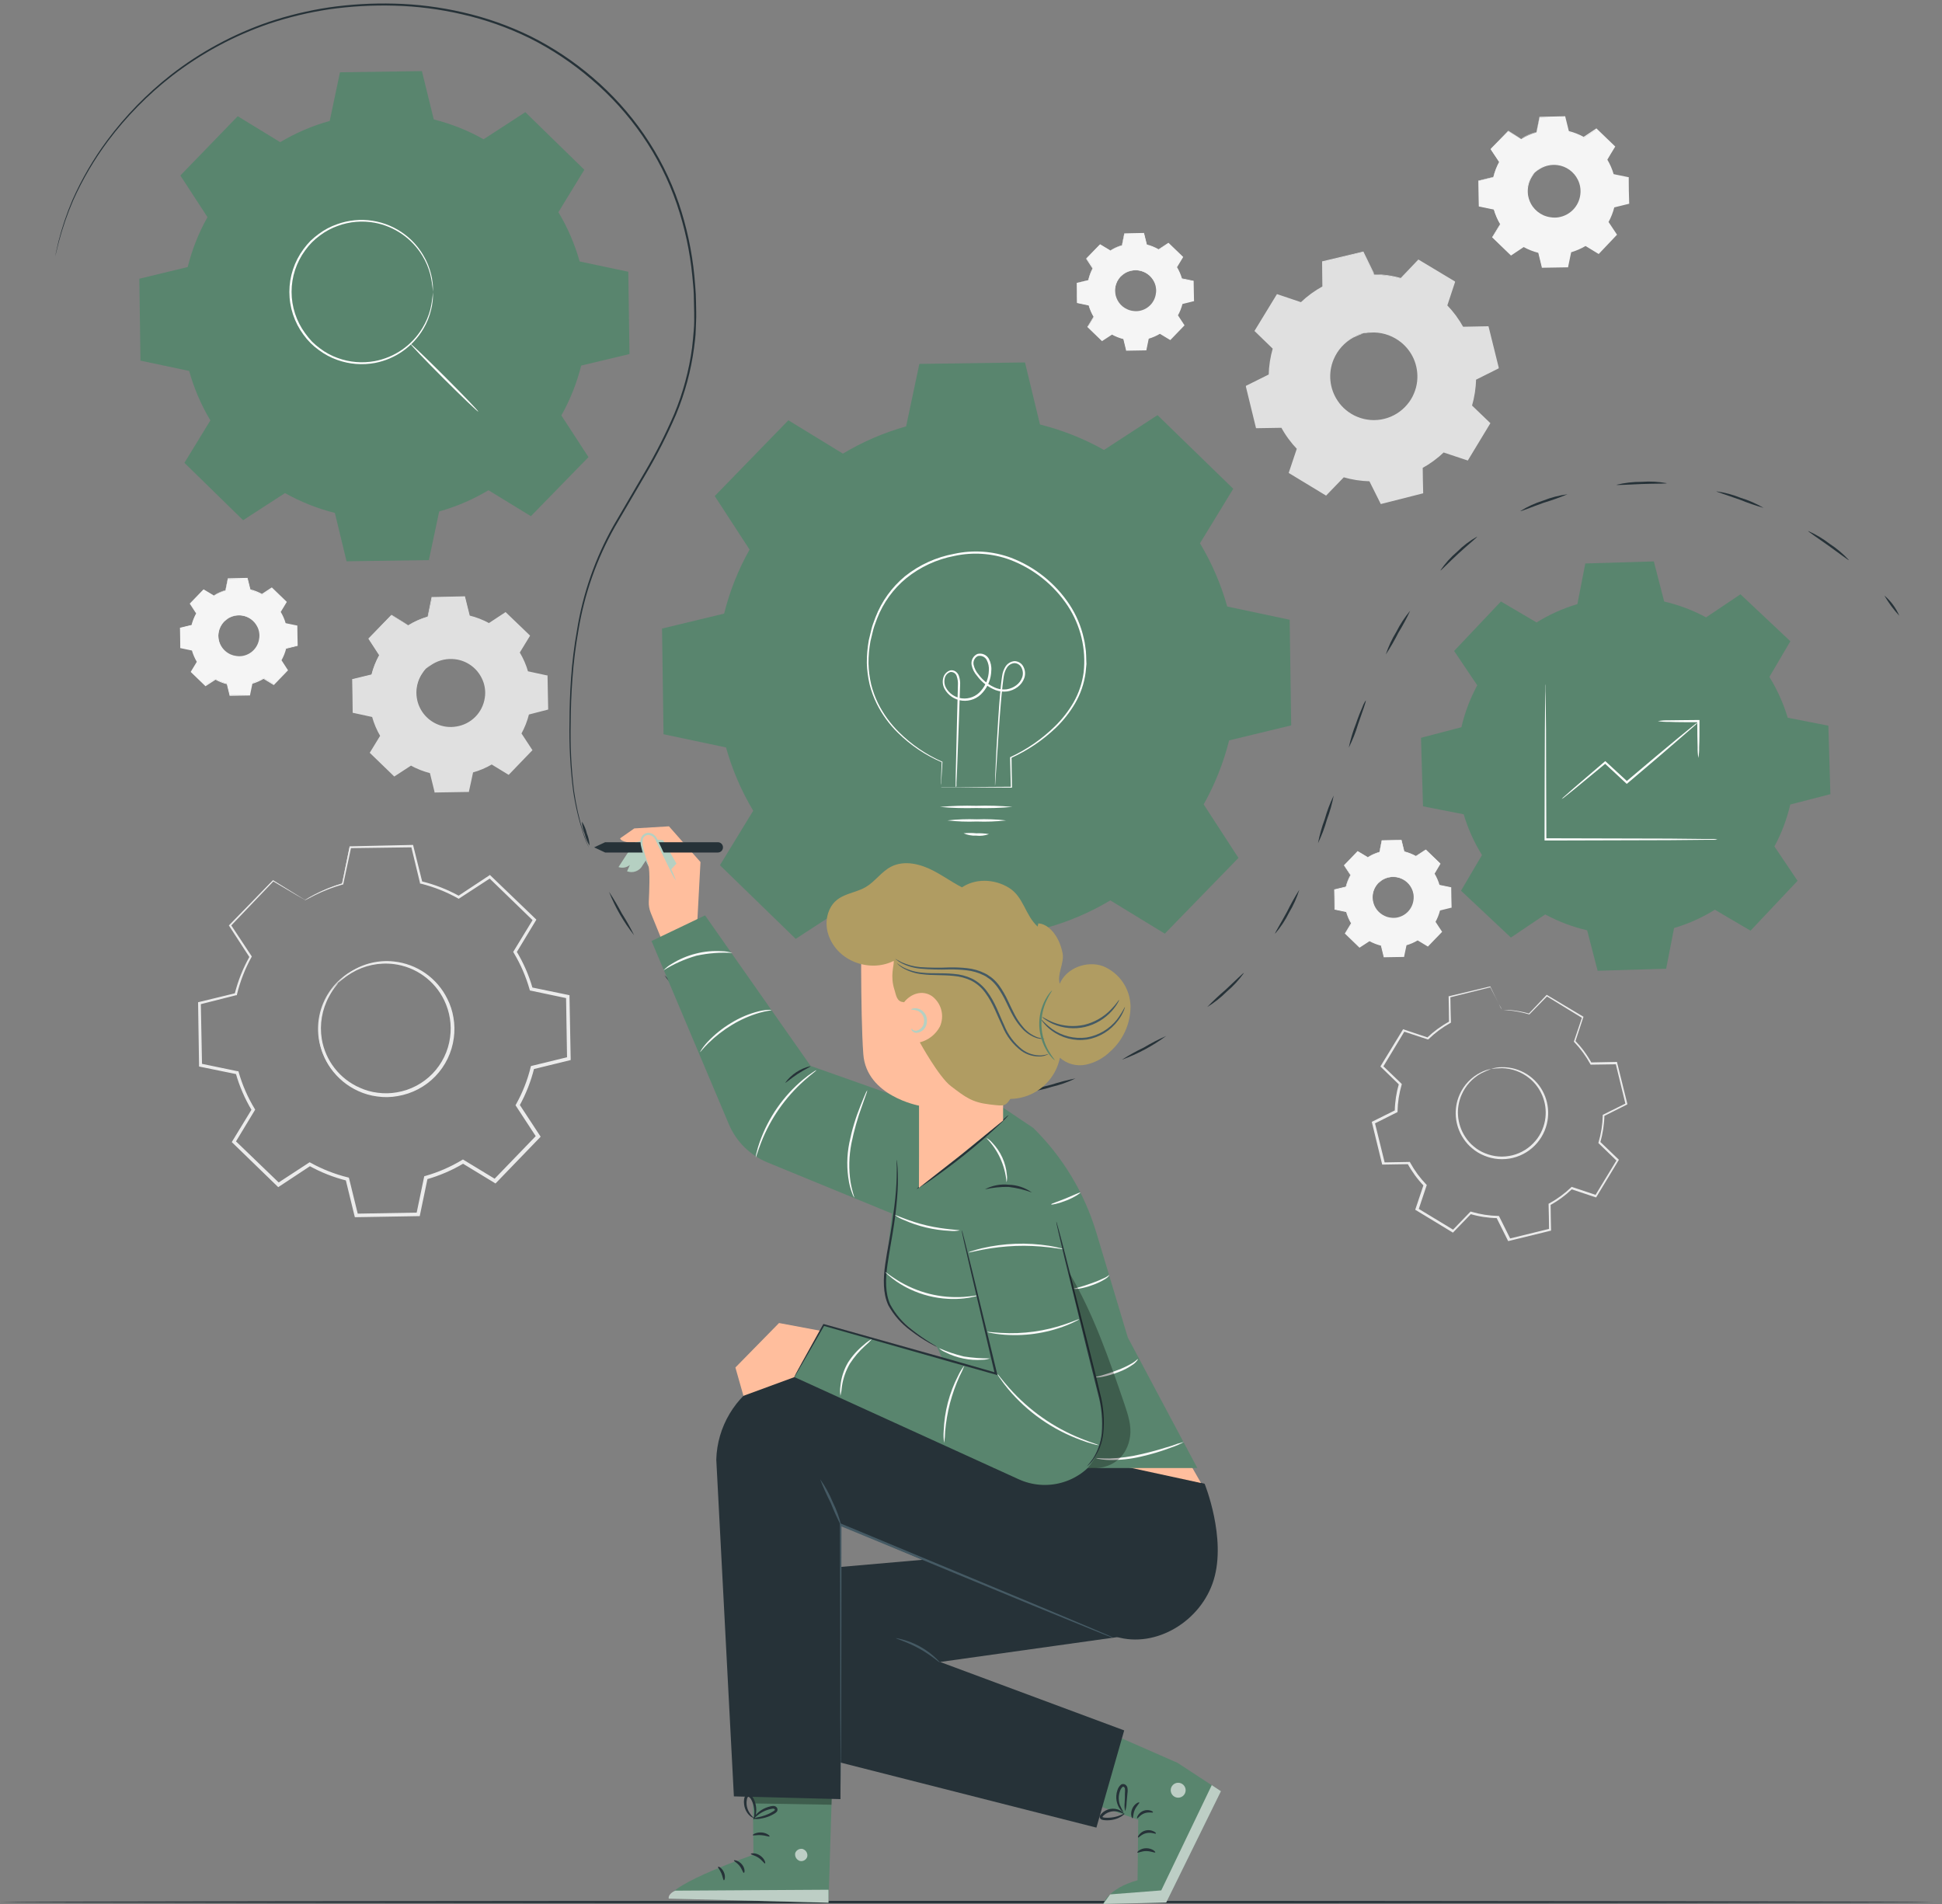 <svg width="204" height="200" viewBox="0 0 204 200" fill="none" xmlns="http://www.w3.org/2000/svg">
<rect x="0" y="0" width="204" height="200" fill="#808080" stroke="none"/>
<path d="M42.894 65.673C43.536 65.29 44.226 64.993 44.946 64.793L45.386 62.763L48.821 62.701L49.314 64.718C50.042 64.895 50.742 65.171 51.396 65.537L53.131 64.401L55.601 66.787L54.527 68.549C54.91 69.192 55.206 69.883 55.407 70.605L57.437 71.045L57.499 74.479L55.482 74.972C55.303 75.7 55.028 76.4 54.663 77.055L55.799 78.79L53.413 81.234L51.652 80.159C51.009 80.541 50.319 80.838 49.6 81.04L49.16 83.074L45.73 83.131L45.236 81.119C44.508 80.938 43.806 80.661 43.149 80.296L41.415 81.436L38.945 79.05L40.023 77.288C39.639 76.647 39.343 75.957 39.143 75.237L37.113 74.796L37.051 71.362L39.037 70.886C39.215 70.159 39.491 69.458 39.856 68.804L38.716 67.069L41.102 64.599L42.863 65.673H42.894ZM44.726 70.248C44.221 70.772 43.882 71.434 43.754 72.15C43.625 72.867 43.711 73.605 44.002 74.272C44.292 74.939 44.774 75.506 45.386 75.899C45.999 76.292 46.714 76.496 47.442 76.483C48.169 76.47 48.877 76.241 49.475 75.826C50.073 75.412 50.534 74.829 50.801 74.152C51.068 73.475 51.128 72.734 50.974 72.022C50.819 71.311 50.458 70.661 49.934 70.156C49.231 69.478 48.288 69.106 47.311 69.124C46.334 69.141 45.404 69.546 44.726 70.248Z" fill="#E0E0E0"/>
<path d="M44.725 70.248C44.917 70.01 45.148 69.806 45.408 69.645C46.12 69.184 46.969 68.983 47.812 69.077C48.439 69.145 49.038 69.37 49.555 69.732C50.072 70.094 50.488 70.58 50.767 71.146C50.931 71.472 51.044 71.821 51.101 72.181C51.161 72.556 51.161 72.938 51.101 73.312C50.996 74.112 50.638 74.856 50.078 75.436C49.519 76.017 48.788 76.402 47.993 76.535C47.616 76.595 47.233 76.595 46.857 76.535C46.495 76.49 46.144 76.388 45.813 76.236C45.196 75.96 44.665 75.522 44.276 74.968C43.867 74.381 43.635 73.689 43.608 72.974C43.581 72.258 43.762 71.55 44.127 70.935C44.279 70.67 44.474 70.432 44.703 70.23C44.521 70.47 44.352 70.72 44.197 70.979C43.801 71.696 43.657 72.526 43.788 73.335C43.884 73.928 44.127 74.488 44.494 74.964C44.862 75.44 45.342 75.817 45.892 76.06C46.54 76.348 47.259 76.436 47.957 76.311C48.707 76.192 49.4 75.836 49.933 75.296C50.467 74.756 50.814 74.059 50.925 73.308C50.984 72.953 50.984 72.589 50.925 72.234C50.872 71.892 50.766 71.561 50.612 71.252C50.351 70.711 49.958 70.244 49.47 69.894C48.981 69.544 48.413 69.322 47.816 69.249C47.003 69.146 46.178 69.318 45.474 69.737C45.215 69.894 44.965 70.064 44.725 70.248Z" fill="#E0E0E0"/>
<path d="M42.894 65.673L42.78 65.612L42.441 65.418L41.12 64.625H41.164L38.791 67.109V67.043C39.134 67.567 39.522 68.152 39.935 68.773V68.804V68.839C39.574 69.489 39.303 70.185 39.13 70.909V70.948H39.086L37.073 71.45L37.131 71.375C37.153 72.454 37.175 73.603 37.197 74.81L37.131 74.726L39.165 75.166H39.218V75.219C39.422 75.931 39.718 76.613 40.098 77.249L40.129 77.293L40.098 77.341L39.028 79.103V78.988L41.503 81.37H41.38L43.114 80.23L43.167 80.199L43.22 80.23C43.867 80.588 44.558 80.859 45.276 81.035H45.338V81.097C45.492 81.727 45.664 82.418 45.835 83.114L45.73 83.034L49.164 82.995L49.063 83.078C49.195 82.436 49.34 81.757 49.503 81.044V80.983H49.565C50.277 80.783 50.958 80.487 51.59 80.102L51.647 80.071L51.7 80.102L53.461 81.176H53.329C54.139 80.344 54.932 79.521 55.716 78.706V78.838C55.337 78.251 54.958 77.673 54.58 77.103L54.549 77.051L54.575 76.993C54.937 76.347 55.211 75.656 55.39 74.937V74.88H55.452L57.468 74.387L57.389 74.488C57.389 73.317 57.349 72.172 57.332 71.054L57.411 71.146L55.377 70.706H55.324V70.653C55.122 69.939 54.826 69.255 54.443 68.619L54.417 68.57L54.443 68.526C54.813 67.919 55.173 67.332 55.522 66.765V66.875L53.056 64.484H53.157L51.396 65.621L51.357 65.642L51.317 65.621C50.669 65.258 49.977 64.982 49.257 64.802H49.212V64.762C49.036 64.027 48.878 63.366 48.724 62.745L48.785 62.789L45.355 62.838L45.4 62.798C45.223 63.608 45.082 64.273 44.959 64.828C44.418 64.978 43.894 65.18 43.392 65.431L43.022 65.625L42.899 65.687L43.013 65.607C43.092 65.559 43.211 65.488 43.374 65.4C43.873 65.134 44.399 64.92 44.942 64.762L44.919 64.788C45.03 64.234 45.166 63.564 45.329 62.754V62.715H45.369L48.803 62.64H48.851V62.688C49.005 63.309 49.168 63.969 49.353 64.7L49.3 64.652C50.035 64.831 50.743 65.106 51.405 65.471H51.326L53.056 64.33L53.114 64.295L53.157 64.339L55.632 66.717L55.685 66.765L55.65 66.827C55.297 67.414 54.939 68.001 54.575 68.588V68.496C54.968 69.143 55.272 69.841 55.478 70.57L55.407 70.503L57.442 70.944H57.517V71.019C57.54 72.137 57.562 73.282 57.583 74.453V74.532L57.503 74.554L55.504 75.069L55.579 74.995C55.396 75.731 55.118 76.439 54.751 77.103V76.998L55.887 78.733L55.936 78.803L55.874 78.86L53.492 81.335L53.435 81.392L53.36 81.348L51.599 80.274H51.709C51.059 80.659 50.36 80.956 49.631 81.154L49.706 81.075C49.56 81.775 49.415 82.466 49.265 83.109V83.189H49.164L45.73 83.246H45.642V83.166C45.47 82.471 45.303 81.784 45.148 81.15L45.223 81.225C44.486 81.043 43.777 80.763 43.114 80.393H43.22L41.485 81.524L41.419 81.568L41.362 81.515L38.896 79.129L38.839 79.076L38.879 79.01L39.957 77.249V77.341C39.573 76.691 39.276 75.992 39.077 75.263L39.143 75.325L37.113 74.884H37.047V74.818C37.047 73.616 37.007 72.467 36.994 71.388V71.327H37.051L39.068 70.838L39.015 70.886C39.199 70.154 39.479 69.45 39.847 68.791V68.857C39.442 68.227 39.059 67.641 38.716 67.118V67.078L38.746 67.047L41.146 64.59L42.467 65.405C42.608 65.497 42.718 65.568 42.802 65.616L42.894 65.673Z" fill="#E0E0E0"/>
<path d="M143.683 90.04C144.067 89.807 144.48 89.628 144.912 89.507L145.149 88.278L147.206 88.239L147.501 89.445C147.935 89.555 148.354 89.721 148.747 89.938L149.786 89.256L151.265 90.682L150.618 91.748C150.852 92.131 151.032 92.544 151.155 92.976L152.37 93.227L152.406 95.284L151.199 95.579C151.093 96.014 150.928 96.433 150.71 96.825L151.388 97.864L149.993 99.361L148.932 98.718C148.548 98.95 148.135 99.129 147.703 99.251L147.448 100.466L145.396 100.505L145.097 99.299C144.662 99.188 144.243 99.022 143.851 98.806L142.811 99.488L141.332 98.057L141.979 96.996C141.746 96.613 141.565 96.2 141.442 95.768L140.227 95.517L140.192 93.461L141.398 93.166C141.505 92.73 141.669 92.311 141.887 91.92L141.187 90.88L142.613 89.401L143.674 90.044L143.683 90.04ZM144.78 92.778C144.478 93.092 144.276 93.488 144.2 93.916C144.123 94.345 144.175 94.786 144.349 95.185C144.523 95.584 144.812 95.922 145.178 96.157C145.544 96.392 145.972 96.513 146.407 96.505C146.842 96.497 147.265 96.36 147.623 96.112C147.98 95.864 148.256 95.515 148.415 95.11C148.575 94.705 148.61 94.262 148.518 93.837C148.426 93.412 148.21 93.023 147.897 92.721C147.688 92.52 147.442 92.362 147.173 92.256C146.903 92.151 146.615 92.099 146.325 92.105C146.036 92.111 145.75 92.173 145.485 92.29C145.22 92.406 144.98 92.573 144.78 92.783V92.778Z" fill="#F5F5F5"/>
<path d="M144.779 92.783C144.895 92.64 145.033 92.518 145.189 92.421C145.549 92.189 145.969 92.065 146.398 92.065C146.826 92.065 147.246 92.189 147.606 92.421C147.944 92.639 148.217 92.943 148.399 93.302C148.497 93.498 148.564 93.707 148.597 93.923C148.632 94.148 148.632 94.376 148.597 94.601C148.533 95.079 148.318 95.525 147.983 95.871C147.648 96.219 147.21 96.449 146.734 96.529C146.51 96.567 146.281 96.567 146.056 96.529C145.84 96.503 145.629 96.444 145.431 96.353C145.062 96.185 144.745 95.923 144.511 95.592C144.31 95.305 144.18 94.974 144.132 94.627C144.056 94.126 144.159 93.613 144.423 93.179C144.51 93.013 144.627 92.864 144.766 92.739C144.766 92.739 144.634 92.884 144.462 93.179C144.229 93.611 144.144 94.107 144.22 94.592C144.278 94.947 144.423 95.282 144.643 95.567C144.863 95.851 145.151 96.076 145.48 96.221C145.667 96.309 145.868 96.366 146.074 96.389C146.287 96.424 146.504 96.424 146.717 96.389C147.167 96.313 147.58 96.095 147.897 95.767C148.214 95.439 148.418 95.018 148.478 94.566C148.511 94.353 148.511 94.136 148.478 93.923C148.447 93.719 148.384 93.522 148.293 93.337C148.126 92.991 147.869 92.696 147.549 92.483C147.205 92.254 146.803 92.127 146.39 92.118C145.977 92.109 145.569 92.217 145.215 92.43C144.92 92.646 144.788 92.796 144.779 92.783Z" fill="#F5F5F5"/>
<path d="M143.683 90.04C143.683 90.04 143.661 90.04 143.617 90.004L143.41 89.885L142.613 89.414H142.635L141.217 90.92V90.88L141.9 91.915V91.937C141.683 92.326 141.52 92.742 141.416 93.174V93.201H141.389L140.183 93.5L140.218 93.456C140.218 94.103 140.244 94.777 140.258 95.512L140.218 95.464L141.438 95.715H141.468V95.746C141.59 96.172 141.768 96.581 141.997 96.961V96.987V97.018L141.354 98.079V98.009L142.838 99.436H142.763C143.084 99.22 143.441 98.995 143.802 98.753L143.833 98.731H143.864C144.251 98.947 144.666 99.11 145.096 99.215H145.132V99.251L145.427 100.457L145.365 100.413L147.421 100.373L147.36 100.422C147.439 100.039 147.527 99.625 147.615 99.207V99.171H147.65C148.075 99.051 148.482 98.874 148.861 98.647L148.896 98.625L148.927 98.647L149.993 99.29H149.913C150.393 98.793 150.873 98.299 151.34 97.811V97.89L150.662 96.851L150.64 96.82V96.785C150.857 96.399 151.022 95.986 151.129 95.556V95.521H151.164L152.37 95.226L152.322 95.284C152.322 94.583 152.3 93.897 152.291 93.227L152.335 93.284L151.12 93.029H151.085V92.994C150.965 92.567 150.789 92.158 150.561 91.779V91.752V91.722L151.203 90.66V90.726L149.728 89.295H149.79L148.751 89.974H148.724C148.336 89.755 147.92 89.59 147.487 89.485H147.465V89.463C147.36 89.022 147.263 88.626 147.17 88.252L147.21 88.283L145.154 88.309H145.18C145.074 88.793 144.991 89.19 144.92 89.524C144.596 89.615 144.28 89.736 143.978 89.885L143.758 90.004C143.709 90.031 143.683 90.044 143.683 90.04L143.754 89.996C143.798 89.965 143.872 89.921 143.969 89.868C144.268 89.709 144.583 89.581 144.907 89.485C144.973 89.15 145.052 88.754 145.154 88.265V88.278H145.149L147.201 88.234H147.232V88.261C147.324 88.635 147.421 89.031 147.531 89.467L147.5 89.436C147.94 89.544 148.364 89.71 148.76 89.929H148.711L149.75 89.247H149.781L149.808 89.273L151.291 90.7L151.322 90.726L151.3 90.766L150.684 91.801V91.743C150.918 92.132 151.1 92.549 151.225 92.985L151.181 92.945L152.401 93.197H152.445V93.245C152.445 93.914 152.471 94.597 152.485 95.301V95.35H152.436L151.23 95.649L151.278 95.6C151.169 96.042 151.001 96.467 150.781 96.864V96.802C151.01 97.142 151.221 97.489 151.463 97.837L151.49 97.881L151.459 97.916L150.028 99.396L149.993 99.431L149.953 99.405L148.887 98.762H148.953C148.565 98.997 148.148 99.179 147.712 99.303L147.756 99.255C147.668 99.695 147.58 100.087 147.5 100.47V100.519H147.452L145.396 100.554H145.347V100.505L145.052 99.299L145.096 99.343C144.654 99.234 144.227 99.066 143.828 98.846H143.89L142.851 99.524L142.811 99.55L142.776 99.515L141.301 98.088L141.266 98.057L141.292 98.018L141.935 96.957V97.014C141.7 96.625 141.52 96.206 141.398 95.768L141.438 95.807L140.222 95.552H140.183V95.512C140.183 94.79 140.161 94.103 140.152 93.456V93.421H140.187L141.394 93.13L141.363 93.161C141.47 92.722 141.638 92.3 141.86 91.906V91.942L141.187 90.92C141.768 90.321 142.252 89.824 142.622 89.45L143.406 89.938C143.494 89.991 143.56 90.031 143.608 90.066L143.683 90.04Z" fill="#F5F5F5"/>
<path d="M159.82 14.594C160.314 14.295 160.846 14.064 161.401 13.907L161.727 12.34L164.368 12.291L164.752 13.846C165.312 13.984 165.851 14.197 166.354 14.48L167.675 13.599L169.577 15.435L168.749 16.8C169.049 17.295 169.28 17.828 169.436 18.385L171.004 18.711L171.048 21.353L169.498 21.731C169.36 22.293 169.147 22.834 168.864 23.338L169.745 24.659L167.908 26.561L166.557 25.756C166.058 26.055 165.522 26.288 164.963 26.447L164.637 28.01L161.995 28.058L161.617 26.504C161.056 26.366 160.515 26.154 160.01 25.875L158.689 26.755L156.787 24.915L157.614 23.55C157.315 23.056 157.084 22.524 156.927 21.969L155.36 21.639L155.316 18.997L156.87 18.614C156.999 18.053 157.203 17.512 157.478 17.007L156.597 15.686L158.433 13.78L159.803 14.612L159.82 14.594ZM161.229 18.116C160.839 18.521 160.577 19.031 160.477 19.584C160.378 20.137 160.444 20.707 160.668 21.222C160.892 21.737 161.264 22.174 161.736 22.478C162.208 22.782 162.76 22.939 163.322 22.929C163.884 22.919 164.43 22.743 164.891 22.422C165.353 22.102 165.709 21.652 165.915 21.13C166.12 20.607 166.167 20.035 166.047 19.486C165.928 18.937 165.649 18.436 165.245 18.046C164.702 17.524 163.975 17.238 163.222 17.252C162.47 17.265 161.753 17.576 161.229 18.116Z" fill="#F5F5F5"/>
<path d="M161.229 18.117C161.379 17.935 161.558 17.779 161.757 17.654C162.306 17.298 162.961 17.142 163.611 17.214C164.094 17.267 164.556 17.441 164.953 17.719C165.351 17.998 165.673 18.372 165.887 18.808C166.013 19.059 166.1 19.328 166.147 19.605C166.194 19.896 166.194 20.194 166.147 20.485C166.067 21.101 165.791 21.675 165.359 22.122C164.928 22.57 164.365 22.866 163.752 22.969C163.46 23.016 163.163 23.016 162.871 22.969C162.592 22.935 162.321 22.857 162.066 22.74C161.602 22.531 161.201 22.205 160.903 21.793C160.588 21.341 160.409 20.807 160.388 20.256C160.367 19.705 160.504 19.16 160.784 18.685C160.901 18.481 161.05 18.296 161.225 18.139C161.225 18.139 161.053 18.328 160.837 18.715C160.532 19.269 160.42 19.909 160.52 20.534C160.591 20.951 160.755 21.347 161 21.692C161.291 22.092 161.681 22.409 162.132 22.612C162.376 22.719 162.634 22.79 162.898 22.823C163.172 22.869 163.451 22.869 163.725 22.823C164.307 22.728 164.843 22.448 165.253 22.024C165.663 21.601 165.925 21.057 166.002 20.472C166.079 19.931 165.992 19.378 165.751 18.887C165.548 18.471 165.246 18.112 164.87 17.842C164.494 17.572 164.057 17.4 163.598 17.342C162.971 17.262 162.335 17.396 161.793 17.72C161.41 17.94 161.242 18.134 161.229 18.117Z" fill="#F5F5F5"/>
<path d="M159.82 14.594L159.732 14.546L159.468 14.396L158.437 13.784H158.473L156.645 15.695V15.629C156.914 16.03 157.209 16.479 157.526 16.95V16.972V16.998C157.249 17.5 157.038 18.036 156.901 18.592V18.623H156.87L155.316 19.006L155.36 18.949C155.377 19.785 155.395 20.666 155.413 21.59L155.36 21.529L156.927 21.855H156.967V21.894C157.123 22.445 157.352 22.972 157.649 23.462L157.671 23.497L157.649 23.532L156.822 24.902V24.809L158.728 26.645H158.636L159.956 25.765L159.996 25.738H160.04C160.538 26.016 161.071 26.226 161.625 26.363H161.669V26.412L162.052 27.966L161.973 27.904L164.615 27.856L164.536 27.922C164.637 27.424 164.751 26.892 164.861 26.355V26.306H164.91C165.458 26.152 165.982 25.924 166.468 25.628L166.508 25.602L166.552 25.628L167.917 26.456H167.82L169.656 24.554V24.655L168.776 23.334L168.749 23.294L168.771 23.25C169.051 22.753 169.261 22.22 169.396 21.665V21.617H169.441L170.995 21.238L170.938 21.313C170.92 20.409 170.905 19.529 170.893 18.671L170.951 18.742L169.388 18.416H169.344V18.372C169.19 17.823 168.961 17.297 168.666 16.809L168.644 16.769L168.666 16.734L169.498 15.369V15.453L167.596 13.612H167.675L166.354 14.493H166.323H166.292C165.793 14.214 165.258 14.002 164.703 13.863H164.672V13.832C164.536 13.269 164.412 12.758 164.298 12.278L164.342 12.313L161.7 12.349L161.735 12.322C161.603 12.943 161.493 13.458 161.401 13.885C160.983 14.002 160.578 14.158 160.19 14.352L159.904 14.502L159.811 14.55L159.899 14.489L160.177 14.33C160.565 14.132 160.974 13.977 161.396 13.868C161.484 13.427 161.59 12.925 161.713 12.3V12.274H161.744L164.386 12.212H164.425V12.252C164.544 12.732 164.672 13.238 164.809 13.802L164.773 13.762C165.338 13.903 165.883 14.116 166.394 14.396H166.332L167.653 13.515L167.697 13.485L167.732 13.52L169.639 15.356L169.678 15.391L169.647 15.44C169.383 15.88 169.106 16.32 168.824 16.809V16.734C169.126 17.234 169.36 17.771 169.52 18.332L169.467 18.284L171.03 18.605H171.092V18.711C171.092 19.568 171.108 20.449 171.14 21.353V21.414H171.083L169.529 21.797L169.586 21.74C169.446 22.308 169.231 22.854 168.947 23.365V23.281C169.238 23.722 169.529 24.162 169.828 24.602L169.863 24.659L169.815 24.703L167.983 26.636L167.939 26.68L167.882 26.65L166.517 25.817H166.601C166.098 26.116 165.559 26.35 164.998 26.513L165.055 26.451C164.945 26.989 164.831 27.521 164.729 28.015V28.081H164.663L162.021 28.125H161.96V28.063C161.832 27.53 161.7 26.997 161.581 26.509L161.638 26.57C161.071 26.428 160.525 26.212 160.014 25.927H160.097L158.776 26.808L158.724 26.843L158.68 26.799L156.777 24.959L156.738 24.919L156.769 24.871L157.601 23.506V23.576C157.303 23.075 157.071 22.538 156.91 21.978L156.962 22.022L155.395 21.696H155.347V21.648C155.347 20.719 155.316 19.834 155.307 19.006V18.958H155.355L156.91 18.579L156.87 18.619C157.011 18.054 157.228 17.51 157.513 17.003V17.051L156.632 15.73V15.704L156.597 15.629L158.446 13.736L159.455 14.365L159.714 14.528L159.82 14.594Z" fill="#F5F5F5"/>
<path d="M116.627 26.319C117.012 26.088 117.427 25.909 117.859 25.787L118.11 24.571L120.167 24.532L120.462 25.738C120.896 25.848 121.315 26.014 121.708 26.231L122.747 25.549L124.226 26.975L123.575 28.041C123.809 28.428 123.991 28.844 124.116 29.278L125.331 29.529L125.367 31.585L124.16 31.88C124.054 32.316 123.889 32.735 123.671 33.126L124.354 34.166L122.923 35.645L121.862 35.002C121.478 35.234 121.065 35.413 120.633 35.535L120.382 36.75L118.326 36.79L118.031 35.583C117.595 35.472 117.175 35.307 116.781 35.09L115.746 35.773L114.267 34.346L114.909 33.281C114.677 32.897 114.498 32.484 114.377 32.052L113.157 31.801L113.122 29.718L114.328 29.423C114.434 28.987 114.6 28.568 114.821 28.177L114.139 27.138L115.565 25.659L116.627 26.302V26.319ZM117.723 29.058C117.421 29.372 117.22 29.768 117.143 30.196C117.066 30.625 117.119 31.066 117.293 31.465C117.467 31.863 117.755 32.202 118.122 32.437C118.488 32.672 118.916 32.793 119.351 32.785C119.786 32.777 120.209 32.64 120.566 32.392C120.923 32.144 121.199 31.795 121.359 31.39C121.518 30.985 121.554 30.542 121.462 30.117C121.369 29.692 121.153 29.303 120.84 29.001C120.632 28.799 120.386 28.641 120.117 28.535C119.847 28.429 119.559 28.377 119.27 28.382C118.98 28.388 118.694 28.45 118.429 28.566C118.164 28.682 117.924 28.849 117.723 29.058Z" fill="#F5F5F5"/>
<path d="M117.723 29.058C117.839 28.915 117.979 28.793 118.137 28.697C118.495 28.462 118.915 28.337 119.343 28.337C119.772 28.337 120.191 28.462 120.55 28.697C120.887 28.915 121.161 29.219 121.342 29.578C121.44 29.773 121.507 29.982 121.54 30.198C121.578 30.423 121.578 30.652 121.54 30.877C121.477 31.354 121.263 31.798 120.928 32.145C120.592 32.492 120.154 32.724 119.678 32.805C119.453 32.842 119.224 32.842 119 32.805C118.784 32.779 118.573 32.719 118.374 32.629C118.007 32.461 117.691 32.198 117.459 31.867C117.257 31.58 117.126 31.25 117.076 30.903C117.003 30.401 117.105 29.889 117.366 29.454C117.454 29.288 117.57 29.139 117.71 29.014C117.71 29.014 117.578 29.159 117.406 29.454C117.171 29.884 117.085 30.38 117.164 30.863C117.219 31.193 117.348 31.507 117.542 31.779C117.765 32.093 118.069 32.34 118.423 32.492C118.611 32.58 118.811 32.636 119.017 32.66C119.23 32.695 119.447 32.695 119.66 32.66C120.111 32.586 120.525 32.368 120.843 32.04C121.16 31.712 121.363 31.29 121.421 30.837C121.459 30.624 121.459 30.407 121.421 30.194C121.392 29.99 121.329 29.792 121.236 29.608C121.079 29.285 120.844 29.006 120.552 28.796C120.26 28.586 119.92 28.452 119.563 28.406C119.075 28.345 118.581 28.449 118.159 28.701C117.851 28.922 117.736 29.071 117.723 29.058Z" fill="#F5F5F5"/>
<path d="M116.627 26.319C116.627 26.319 116.605 26.319 116.561 26.284L116.358 26.165L115.557 25.694H115.583L114.161 27.182V27.143L114.848 28.177C114.633 28.567 114.47 28.983 114.363 29.415V29.441H114.328L113.122 29.741L113.153 29.697C113.153 30.344 113.179 31.017 113.197 31.753L113.157 31.704L114.372 31.955H114.403V31.986C114.526 32.413 114.705 32.821 114.936 33.201V33.228V33.258C114.733 33.589 114.496 33.95 114.293 34.32V34.249L115.772 35.676H115.698L116.737 34.993H116.768H116.798C117.186 35.208 117.601 35.371 118.031 35.478H118.066V35.513L118.361 36.719L118.304 36.675L120.356 36.636L120.299 36.684C120.378 36.301 120.462 35.887 120.55 35.469V35.434H120.585C121.01 35.313 121.417 35.137 121.796 34.91H121.827H121.862L122.923 35.552H122.844C123.328 35.053 123.804 34.56 124.27 34.073V34.152L123.588 33.113L123.566 33.082L123.588 33.051C123.801 32.663 123.964 32.249 124.072 31.819V31.784H124.107L125.314 31.488L125.27 31.546C125.27 30.846 125.248 30.159 125.235 29.494L125.279 29.547L124.063 29.291H124.032V29.256C123.912 28.829 123.734 28.42 123.504 28.041V28.015V27.984L124.151 26.923V26.989L122.694 25.584H122.756L121.717 26.262H121.695H121.668C121.281 26.044 120.866 25.88 120.435 25.773H120.409V25.756C120.303 25.316 120.206 24.919 120.118 24.545L120.153 24.576L118.097 24.602L118.124 24.58C118.022 25.064 117.934 25.461 117.864 25.795C117.54 25.887 117.224 26.008 116.922 26.156L116.702 26.275C116.653 26.302 116.627 26.315 116.627 26.311L116.697 26.267C116.746 26.236 116.816 26.192 116.913 26.139C117.212 25.98 117.526 25.852 117.851 25.756C117.917 25.421 117.996 25.025 118.097 24.536V24.514L120.153 24.47H120.18V24.497C120.272 24.871 120.369 25.267 120.479 25.703L120.448 25.672C120.897 25.788 121.328 25.964 121.73 26.196H121.686L122.72 25.514H122.751L122.782 25.54L124.261 26.967L124.292 26.993L124.27 27.033L123.627 28.094V28.037C123.862 28.425 124.044 28.842 124.169 29.278L124.129 29.238L125.345 29.489H125.389V29.538C125.389 30.207 125.415 30.89 125.428 31.594V31.643H125.384L124.178 31.942L124.222 31.898C124.113 32.338 123.946 32.762 123.724 33.157V33.096L124.402 34.13L124.433 34.174L124.398 34.209L122.971 35.689L122.936 35.724L122.892 35.698L121.813 35.046H121.875C121.487 35.281 121.069 35.463 120.633 35.588L120.677 35.539C120.589 35.98 120.506 36.371 120.426 36.755V36.803H120.378L118.322 36.838H118.291V36.79L117.996 35.583L118.04 35.627C117.6 35.518 117.176 35.351 116.781 35.13H116.842L115.803 35.808L115.764 35.834L115.728 35.799L114.253 34.372L114.218 34.342L114.245 34.302L114.887 33.241V33.298C114.655 32.908 114.474 32.489 114.35 32.052L114.39 32.092L113.175 31.836H113.135V31.797C113.135 31.075 113.113 30.388 113.104 29.741V29.718H113.139L114.346 29.428L114.315 29.459C114.407 29.013 114.559 28.582 114.769 28.177V28.213C114.522 27.838 114.297 27.486 114.091 27.174C114.676 26.575 115.156 26.077 115.526 25.703L116.305 26.192C116.393 26.244 116.459 26.284 116.508 26.319H116.627Z" fill="#F5F5F5"/>
<path d="M22.455 62.565C22.839 62.333 23.252 62.153 23.684 62.032L23.935 60.817L25.991 60.782L26.286 61.988C26.721 62.095 27.14 62.259 27.532 62.477L28.571 61.794L30.05 63.225L29.408 64.286C29.64 64.67 29.819 65.083 29.94 65.515L31.156 65.766L31.191 67.822L29.984 68.117C29.876 68.546 29.712 68.959 29.496 69.345L30.178 70.385L28.747 71.864L27.686 71.221C27.302 71.453 26.889 71.632 26.458 71.754L26.207 72.974L24.15 73.009L23.855 71.802C23.42 71.694 23.001 71.528 22.609 71.309L21.57 71.992L20.104 70.583L20.747 69.517C20.515 69.134 20.335 68.72 20.214 68.289L18.981 68.025L18.946 65.968L20.152 65.673C20.261 65.238 20.427 64.819 20.646 64.427L19.963 63.388L21.39 61.909L22.455 62.552V62.565ZM23.547 65.303C23.245 65.617 23.043 66.013 22.966 66.441C22.888 66.869 22.94 67.311 23.113 67.71C23.287 68.109 23.575 68.447 23.941 68.683C24.307 68.918 24.734 69.04 25.169 69.032C25.605 69.025 26.028 68.889 26.386 68.641C26.743 68.394 27.02 68.045 27.18 67.641C27.34 67.236 27.376 66.793 27.284 66.368C27.193 65.942 26.977 65.553 26.665 65.251C26.456 65.049 26.211 64.891 25.942 64.784C25.672 64.677 25.384 64.625 25.095 64.63C24.805 64.635 24.52 64.697 24.254 64.813C23.988 64.928 23.748 65.095 23.547 65.303Z" fill="#F5F5F5"/>
<path d="M23.547 65.303C23.665 65.162 23.805 65.04 23.961 64.942C24.32 64.708 24.739 64.582 25.167 64.582C25.596 64.582 26.015 64.708 26.374 64.942C26.712 65.16 26.985 65.464 27.166 65.823C27.264 66.018 27.331 66.228 27.364 66.444C27.402 66.668 27.402 66.897 27.364 67.122C27.302 67.601 27.087 68.046 26.753 68.394C26.416 68.738 25.98 68.968 25.506 69.05C25.28 69.088 25.05 69.088 24.824 69.05C24.608 69.024 24.397 68.965 24.199 68.874C23.851 68.721 23.548 68.482 23.317 68.181C23.086 67.879 22.935 67.524 22.878 67.148C22.805 66.646 22.908 66.135 23.168 65.7C23.256 65.534 23.372 65.385 23.512 65.26C23.512 65.26 23.38 65.405 23.212 65.7C23.065 65.963 22.973 66.254 22.945 66.555C22.916 66.855 22.95 67.159 23.046 67.445C23.141 67.732 23.295 67.995 23.498 68.218C23.701 68.442 23.949 68.62 24.225 68.742C24.414 68.826 24.614 68.881 24.82 68.905C25.032 68.94 25.25 68.94 25.462 68.905C25.913 68.831 26.328 68.614 26.645 68.285C26.962 67.957 27.165 67.535 27.224 67.082C27.261 66.87 27.261 66.652 27.224 66.439C27.194 66.236 27.132 66.038 27.039 65.854C26.881 65.53 26.646 65.251 26.354 65.041C26.062 64.831 25.722 64.698 25.366 64.652C24.879 64.591 24.386 64.695 23.965 64.947C23.688 65.167 23.56 65.317 23.547 65.303Z" fill="#F5F5F5"/>
<path d="M22.455 62.565C22.455 62.565 22.429 62.565 22.385 62.53L22.182 62.411L21.381 61.94H21.425L20.003 63.428V63.388L20.69 64.423V64.445C20.475 64.834 20.313 65.25 20.21 65.682V65.709L19.003 66.008L19.039 65.964C19.039 66.611 19.065 67.285 19.078 68.02L19.039 67.972L20.254 68.223H20.285V68.254C20.408 68.68 20.587 69.089 20.817 69.469V69.495V69.526L20.175 70.587V70.517L21.61 71.987H21.535L22.574 71.305H22.605H22.636C23.024 71.519 23.438 71.682 23.869 71.789H23.904V71.824C23.996 72.203 24.098 72.617 24.203 73.031L24.142 72.987L26.194 72.947L26.136 73C26.215 72.612 26.299 72.199 26.387 71.78V71.745H26.422C26.848 71.624 27.257 71.448 27.638 71.221L27.669 71.199L27.704 71.221L28.765 71.864H28.686L30.112 70.389V70.464L29.43 69.425V69.394V69.363C29.643 68.975 29.806 68.56 29.914 68.13V68.095H29.949L31.156 67.8L31.112 67.857C31.112 67.157 31.112 66.47 31.076 65.805L31.125 65.858L29.905 65.603H29.874V65.568C29.754 65.141 29.576 64.732 29.346 64.352V64.326V64.295L30.006 63.181V63.247C29.487 62.745 28.995 62.268 28.531 61.816H28.589L27.55 62.494H27.528H27.501C27.114 62.277 26.699 62.112 26.268 62.006H26.242V61.984L25.951 60.777L25.986 60.804L23.93 60.83L23.957 60.808C23.855 61.292 23.767 61.689 23.697 62.023C23.373 62.113 23.059 62.236 22.759 62.389L22.535 62.503C22.486 62.53 22.464 62.543 22.464 62.538L22.53 62.494C22.579 62.464 22.649 62.419 22.746 62.367C23.045 62.21 23.36 62.083 23.684 61.988C23.75 61.658 23.834 61.257 23.93 60.768V60.746L25.986 60.702H26.013V60.733C26.105 61.103 26.202 61.499 26.312 61.935L26.282 61.904C26.721 62.012 27.145 62.178 27.541 62.398H27.497L28.531 61.715H28.562L28.593 61.741L30.086 63.181L30.116 63.212V63.247L29.474 64.308V64.251C29.712 64.638 29.894 65.056 30.015 65.493L29.976 65.453L31.191 65.704H31.235V65.748C31.235 66.417 31.257 67.104 31.27 67.804V67.853H31.226L30.02 68.152L30.064 68.108C29.955 68.548 29.788 68.972 29.566 69.367V69.345L30.231 70.371L30.257 70.411L30.222 70.446L28.796 71.926L28.76 71.961L28.716 71.934L27.655 71.291H27.717C27.329 71.526 26.911 71.708 26.475 71.833L26.519 71.785C26.431 72.225 26.348 72.617 26.268 73V73.053H26.22L24.164 73.088H24.115V73.04L23.82 71.833L23.864 71.877C23.424 71.768 23.001 71.601 22.605 71.38H22.667L21.628 72.058L21.588 72.084L21.553 72.049L20.078 70.622L20.047 70.591V70.552L20.69 69.491V69.548C20.458 69.159 20.277 68.742 20.152 68.306L20.192 68.341L18.977 68.086H18.937V68.025C18.937 67.302 18.915 66.616 18.907 65.968V65.933H18.942L20.148 65.642L20.117 65.673C20.228 65.235 20.395 64.813 20.615 64.418V64.454L19.937 63.415L21.372 61.944L22.151 62.433L22.354 62.56L22.455 62.565Z" fill="#F5F5F5"/>
<path d="M37.43 127.694L36.496 123.881C35.112 123.542 33.78 123.019 32.534 122.327L29.24 124.489L24.56 119.94L26.594 116.581C25.863 115.367 25.296 114.061 24.908 112.697L21.051 111.892L20.936 105.371L24.754 104.433C25.092 103.049 25.613 101.717 26.303 100.47L24.146 97.177L28.677 92.483L32.036 94.522C33.25 93.79 34.556 93.222 35.92 92.835L36.721 88.978L43.242 88.864L44.175 92.681C45.56 93.017 46.893 93.538 48.138 94.231L51.431 92.069L56.147 96.644L54.113 100.004C54.846 101.218 55.413 102.526 55.799 103.891L59.656 104.693L59.771 111.214L55.953 112.151C55.615 113.535 55.094 114.868 54.404 116.114L56.561 119.408L52.03 124.101L48.671 122.063C47.456 122.794 46.151 123.363 44.787 123.753L43.986 127.606L37.43 127.694ZM32.551 122.296C33.796 122.99 35.129 123.513 36.514 123.85L37.452 127.663L43.946 127.553L44.748 123.7C46.115 123.314 47.424 122.745 48.64 122.01L51.995 124.044L56.508 119.372L54.351 116.083C55.042 114.837 55.565 113.505 55.905 112.121L59.731 111.174L59.617 104.679L55.768 103.896C55.378 102.53 54.81 101.221 54.078 100.004L56.121 96.644L51.449 92.131L48.16 94.288C46.915 93.594 45.582 93.072 44.197 92.734L43.26 88.921L36.765 89.036L35.955 92.862C34.588 93.248 33.278 93.817 32.063 94.553L28.703 92.518L24.186 97.19L26.343 100.479C25.652 101.725 25.131 103.058 24.793 104.442L20.985 105.375L21.099 111.87L24.947 112.671C25.339 114.037 25.907 115.345 26.638 116.563L24.604 119.923L29.276 124.431L32.551 122.296ZM40.556 115.071C39.182 115.071 37.838 114.667 36.691 113.909C35.545 113.151 34.647 112.073 34.11 110.808C33.572 109.543 33.419 108.148 33.669 106.797C33.918 105.446 34.56 104.198 35.515 103.209C36.152 102.546 36.915 102.017 37.758 101.65C38.601 101.284 39.509 101.088 40.428 101.073H40.556C42.412 101.058 44.197 101.78 45.521 103.081C46.844 104.382 47.596 106.155 47.612 108.01C47.628 109.866 46.906 111.652 45.605 112.975C44.304 114.298 42.531 115.05 40.675 115.066L40.556 115.071ZM40.556 101.1C39.626 101.076 38.7 101.24 37.834 101.579C36.967 101.919 36.178 102.429 35.512 103.079C34.845 103.729 34.316 104.505 33.954 105.363C33.593 106.22 33.407 107.141 33.407 108.072C33.407 109.003 33.593 109.924 33.954 110.781C34.316 111.639 34.845 112.415 35.512 113.065C36.178 113.715 36.967 114.225 37.834 114.565C38.7 114.904 39.626 115.068 40.556 115.044H40.684C42.504 114.985 44.229 114.217 45.49 112.902C46.751 111.588 47.448 109.833 47.432 108.012C47.416 106.191 46.688 104.448 45.404 103.156C44.12 101.865 42.382 101.127 40.56 101.1H40.556Z" fill="#E0E0E0"/>
<path d="M35.515 103.218C35.888 102.767 36.335 102.381 36.836 102.077C38.184 101.201 39.794 100.82 41.393 100.999C42.581 101.127 43.718 101.554 44.697 102.24C45.676 102.926 46.466 103.849 46.993 104.922C47.305 105.538 47.52 106.199 47.632 106.881C47.757 107.592 47.771 108.319 47.671 109.034C47.472 110.549 46.791 111.96 45.729 113.059C44.666 114.158 43.279 114.886 41.771 115.137C41.062 115.266 40.336 115.28 39.623 115.176C38.936 115.089 38.266 114.898 37.637 114.608C36.471 114.08 35.468 113.25 34.731 112.204C34.09 111.287 33.675 110.231 33.52 109.122C33.296 107.545 33.62 105.938 34.436 104.569C34.727 104.072 35.097 103.626 35.532 103.249C35.572 103.279 35.092 103.689 34.572 104.666C33.824 106.03 33.552 107.604 33.802 109.14C33.989 110.257 34.452 111.31 35.148 112.203C35.845 113.097 36.753 113.802 37.791 114.256C38.387 114.528 39.021 114.707 39.671 114.784C40.347 114.875 41.033 114.86 41.705 114.74C43.128 114.5 44.437 113.81 45.44 112.772C46.443 111.734 47.087 110.403 47.279 108.972C47.463 107.641 47.248 106.285 46.663 105.076C46.169 104.052 45.427 103.167 44.504 102.503C43.582 101.838 42.507 101.415 41.379 101.272C39.836 101.077 38.273 101.404 36.937 102.201C35.977 102.782 35.567 103.249 35.515 103.218Z" fill="#EBEBEB"/>
<path d="M32.063 94.544C31.987 94.51 31.914 94.472 31.843 94.429L31.2 94.055L28.663 92.558H28.743L24.247 97.26V97.133L26.414 100.413L26.453 100.475L26.418 100.536C25.737 101.772 25.224 103.093 24.89 104.464V104.539H24.811L20.985 105.507L21.095 105.366C21.134 107.414 21.178 109.593 21.223 111.878L21.099 111.724L24.947 112.521H25.044L25.071 112.618C25.457 113.972 26.022 115.267 26.753 116.471L26.805 116.559L26.753 116.647L24.718 120.015L24.688 119.795L29.381 124.312L29.148 124.29L32.432 122.146L32.529 122.085L32.631 122.142C33.858 122.821 35.17 123.336 36.532 123.674L36.646 123.7L36.677 123.815C36.968 125.013 37.289 126.32 37.615 127.637L37.421 127.487L43.933 127.373L43.739 127.531C43.995 126.311 44.268 124.999 44.541 123.674L44.567 123.555L44.682 123.524C46.031 123.141 47.324 122.58 48.526 121.856L48.631 121.794L48.732 121.856L52.096 123.899L51.85 123.929L56.372 119.245V119.491L54.218 116.198L54.153 116.101L54.21 115.995C54.895 114.77 55.411 113.458 55.746 112.094L55.777 111.98L55.892 111.953L59.714 111.02L59.568 111.209C59.533 108.986 59.493 106.806 59.462 104.697L59.608 104.873L55.768 104.063L55.663 104.041L55.632 103.935C55.249 102.583 54.688 101.287 53.963 100.083L53.91 99.99L53.963 99.902C54.662 98.749 55.344 97.629 56.011 96.543L56.037 96.745L51.365 92.215H51.555L48.257 94.363L48.186 94.412L48.112 94.368C46.882 93.679 45.565 93.158 44.197 92.818H44.118V92.743C43.783 91.352 43.48 90.101 43.193 88.917L43.312 89.005L36.8 89.093L36.884 89.018C36.554 90.555 36.285 91.818 36.061 92.866V92.906H36.021C34.994 93.189 33.997 93.573 33.044 94.051L32.344 94.416C32.27 94.462 32.192 94.502 32.111 94.535C32.18 94.481 32.252 94.431 32.327 94.385C32.477 94.297 32.701 94.156 33.014 93.989C33.96 93.484 34.956 93.079 35.986 92.778L35.942 92.831C36.153 91.774 36.408 90.511 36.717 88.97V88.899H36.787L43.299 88.754H43.392L43.414 88.846C43.709 90.026 44.021 91.277 44.365 92.664L44.268 92.571C45.661 92.908 47.003 93.431 48.257 94.126H48.112L51.365 91.977L51.467 91.906L51.555 91.995L56.248 96.508L56.345 96.6L56.275 96.715L54.241 100.083V99.902C54.989 101.131 55.566 102.455 55.958 103.839L55.821 103.711L59.678 104.508L59.824 104.539V104.684C59.865 106.803 59.906 108.974 59.947 111.196V111.35L59.801 111.385L55.98 112.323L56.121 112.182C55.777 113.58 55.249 114.926 54.549 116.185V115.982L56.706 119.271L56.794 119.403L56.684 119.518L52.162 124.202L52.052 124.317L51.916 124.233L48.543 122.181H48.746C47.507 122.925 46.174 123.499 44.783 123.89L44.924 123.74C44.651 125.061 44.378 126.382 44.123 127.593L44.092 127.747H43.929L37.421 127.857H37.276L37.236 127.703C36.915 126.382 36.598 125.061 36.303 123.881L36.444 124.022C35.048 123.677 33.705 123.147 32.45 122.446H32.644L29.35 124.621L29.227 124.7L29.122 124.599L24.45 120.068L24.349 119.971L24.419 119.848L26.466 116.488V116.664C25.726 115.434 25.152 114.11 24.762 112.728L24.886 112.843L21.033 112.055L20.91 112.028V111.905C20.875 109.62 20.839 107.445 20.809 105.393V105.278L20.919 105.252L24.745 104.323L24.648 104.42C24.995 103.034 25.527 101.701 26.229 100.457V100.58C25.454 99.391 24.732 98.278 24.084 97.278L24.04 97.212L24.098 97.155L28.646 92.492L28.681 92.457L28.725 92.483L31.204 94.024L31.843 94.429C31.918 94.463 31.991 94.502 32.063 94.544Z" fill="#EBEBEB"/>
<path d="M144.339 28.838C145.296 28.857 146.245 29.005 147.162 29.278L149.002 27.372L152.749 29.644L151.908 32.153C152.572 32.842 153.14 33.616 153.599 34.456L156.24 34.408L157.284 38.665L154.92 39.845C154.901 40.803 154.753 41.754 154.479 42.672L156.386 44.508L154.114 48.255L151.604 47.419C150.914 48.08 150.14 48.647 149.301 49.105L149.345 51.747L145.092 52.79L143.912 50.413C142.956 50.391 142.007 50.243 141.09 49.972L139.254 51.874L135.507 49.602L136.343 47.093C135.681 46.404 135.114 45.629 134.657 44.79L132.015 44.838L130.976 40.581L133.34 39.401C133.364 38.445 133.512 37.496 133.781 36.578L131.874 34.738L134.142 31.009L136.656 31.849C137.341 31.185 138.113 30.616 138.95 30.159L138.901 27.517L143.155 26.473L144.339 28.838ZM143.203 35.002C142.301 35.223 141.484 35.707 140.856 36.392C140.228 37.077 139.818 37.934 139.677 38.852C139.536 39.77 139.67 40.71 140.063 41.552C140.457 42.394 141.09 43.101 141.885 43.583C142.68 44.065 143.6 44.3 144.528 44.259C145.456 44.218 146.352 43.902 147.101 43.352C147.85 42.802 148.419 42.043 148.736 41.169C149.054 40.296 149.105 39.348 148.883 38.445C148.586 37.236 147.821 36.193 146.756 35.548C145.691 34.902 144.413 34.706 143.203 35.002Z" fill="#E0E0E0"/>
<path d="M143.203 35.002C143.573 34.877 143.962 34.815 144.352 34.817C145.434 34.805 146.486 35.166 147.333 35.839C147.921 36.31 148.389 36.913 148.698 37.6C149.058 38.383 149.2 39.248 149.112 40.105C149.066 40.56 148.95 41.006 148.768 41.426C148.588 41.877 148.336 42.295 148.02 42.663C147.364 43.456 146.471 44.017 145.471 44.262C144.472 44.507 143.42 44.423 142.472 44.024C141.594 43.661 140.843 43.049 140.31 42.263C139.865 41.592 139.596 40.82 139.529 40.018C139.462 39.216 139.599 38.41 139.927 37.675C140.365 36.686 141.132 35.88 142.098 35.394C142.443 35.209 142.816 35.084 143.203 35.024C142.844 35.153 142.491 35.3 142.146 35.464C141.231 35.971 140.512 36.769 140.103 37.732C139.802 38.437 139.682 39.206 139.754 39.968C139.827 40.731 140.089 41.464 140.517 42.1C140.76 42.468 141.057 42.797 141.398 43.077C141.752 43.37 142.148 43.608 142.573 43.782C143.471 44.154 144.463 44.229 145.406 43.998C146.349 43.767 147.194 43.241 147.817 42.496C148.116 42.148 148.357 41.754 148.531 41.329C148.705 40.924 148.818 40.495 148.865 40.057C148.954 39.243 148.826 38.419 148.495 37.67C148.203 37.018 147.763 36.442 147.21 35.988C146.403 35.324 145.397 34.949 144.352 34.923C143.968 34.928 143.584 34.954 143.203 35.002Z" fill="#E0E0E0"/>
<path d="M144.339 28.838C144.307 28.792 144.279 28.743 144.255 28.693C144.198 28.587 144.123 28.437 144.022 28.252C143.815 27.843 143.511 27.253 143.119 26.491H143.168L138.919 27.561L138.985 27.517C138.985 28.318 139.02 29.208 139.042 30.159V30.203L138.998 30.229C138.168 30.686 137.402 31.251 136.722 31.911L136.682 31.951H136.629L134.115 31.119L134.23 31.079L131.94 34.808V34.681L133.851 36.517L133.9 36.561L133.878 36.627C133.609 37.534 133.461 38.472 133.437 39.418V39.489L133.371 39.52L131.007 40.708L131.068 40.572C131.399 41.893 131.755 43.35 132.116 44.825L131.993 44.728L134.635 44.68H134.714L134.749 44.746C135.201 45.576 135.764 46.34 136.423 47.018L136.475 47.075L136.449 47.15C136.189 47.938 135.903 48.797 135.612 49.664L135.555 49.51L139.302 51.778L139.139 51.8L140.975 49.897L141.032 49.836L141.112 49.858C142.015 50.128 142.951 50.276 143.894 50.298H143.982L144.018 50.373C144.414 51.166 144.81 51.958 145.198 52.742L145.048 52.671L149.301 51.628L149.2 51.76C149.2 50.879 149.169 49.999 149.156 49.118V49.039L149.226 48.999C150.057 48.548 150.823 47.987 151.503 47.331L151.56 47.278L151.635 47.3L154.145 48.141L153.995 48.198C154.773 46.921 155.532 45.673 156.271 44.455V44.605L154.396 42.751L154.343 42.703L154.365 42.633C154.633 41.725 154.781 40.787 154.805 39.841V39.77L154.867 39.74L157.236 38.56L157.178 38.687C156.817 37.19 156.474 35.777 156.144 34.43L156.245 34.509L153.603 34.549H153.546L153.519 34.5C153.066 33.667 152.505 32.897 151.851 32.211L151.811 32.171V32.123L152.656 29.613L152.692 29.705L148.958 27.42H149.033L147.179 29.313H147.153C146.467 29.098 145.762 28.95 145.048 28.873L144.52 28.834C144.461 28.839 144.402 28.839 144.344 28.834C144.402 28.83 144.461 28.83 144.52 28.834C144.639 28.834 144.815 28.834 145.052 28.834C145.772 28.886 146.485 29.013 147.179 29.212H147.135L148.962 27.292L148.993 27.257L149.037 27.284L152.793 29.538L152.846 29.573V29.635C152.586 30.41 152.317 31.233 152.014 32.149V32.056C152.684 32.749 153.258 33.528 153.722 34.372L153.638 34.324L156.28 34.271H156.359L156.381 34.35C156.712 35.671 157.064 37.107 157.434 38.604V38.692L157.354 38.731L154.99 39.916L155.056 39.815C155.037 40.781 154.888 41.74 154.616 42.668L154.581 42.549L156.491 44.385L156.562 44.455L156.509 44.539C155.775 45.76 155.019 47.009 154.241 48.286L154.189 48.374L154.092 48.343L151.578 47.507L151.71 47.476C151.012 48.147 150.229 48.722 149.381 49.188L149.451 49.07C149.451 49.95 149.482 50.831 149.499 51.711V51.817L149.398 51.843L145.149 52.922L145.048 52.949L145 52.852C144.609 52.068 144.214 51.279 143.815 50.483L143.934 50.558C142.968 50.538 142.008 50.39 141.081 50.118L141.213 50.082L139.373 51.984L139.302 52.064L139.21 52.006L135.463 49.734L135.375 49.682L135.405 49.58C135.696 48.7 135.987 47.854 136.246 47.071L136.277 47.203C135.606 46.504 135.032 45.72 134.569 44.869L134.683 44.935L132.042 44.979H131.94L131.918 44.882L130.879 40.625V40.532L130.963 40.488L133.336 39.308L133.27 39.41C133.291 38.445 133.439 37.487 133.71 36.561L133.741 36.671C133.076 36.028 132.42 35.398 131.839 34.826L131.777 34.769L131.821 34.694L134.102 30.956L134.142 30.89L134.212 30.916L136.722 31.762H136.634C137.33 31.096 138.112 30.526 138.959 30.066L138.919 30.137C138.919 29.186 138.893 28.292 138.884 27.495V27.442H138.937L143.199 26.425H143.234V26.456L144.093 28.217L144.308 28.657C144.317 28.781 144.339 28.838 144.339 28.838Z" fill="#E0E0E0"/>
<path d="M156.628 112.283C157.001 112.159 157.392 112.097 157.786 112.099C158.711 112.088 159.618 112.346 160.4 112.84C161.181 113.335 161.803 114.045 162.189 114.886C162.551 115.676 162.694 116.549 162.603 117.413C162.503 118.372 162.12 119.28 161.502 120.02C160.839 120.817 159.937 121.38 158.93 121.627C157.922 121.873 156.862 121.79 155.906 121.389C155.45 121.206 155.028 120.95 154.655 120.632C154.291 120.335 153.976 119.983 153.722 119.588C153.271 118.912 153 118.133 152.932 117.324C152.864 116.515 153.003 115.702 153.334 114.961C153.778 113.96 154.557 113.146 155.536 112.658C155.884 112.473 156.261 112.347 156.65 112.283C156.287 112.42 155.931 112.576 155.584 112.75C154.659 113.26 153.932 114.067 153.519 115.04C153.237 115.702 153.113 116.421 153.158 117.14C153.21 117.966 153.478 118.763 153.938 119.452C154.18 119.821 154.477 120.153 154.818 120.433C155.171 120.733 155.572 120.973 156.003 121.142C156.907 121.516 157.906 121.592 158.856 121.36C159.806 121.127 160.657 120.597 161.286 119.848C161.589 119.496 161.833 119.097 162.008 118.668C162.183 118.26 162.295 117.828 162.343 117.387C162.428 116.617 162.321 115.838 162.029 115.121C161.738 114.404 161.272 113.77 160.674 113.279C159.859 112.607 158.842 112.229 157.786 112.204C157.399 112.209 157.012 112.236 156.628 112.283Z" fill="#EBEBEB"/>
<path d="M157.773 106.044L157.693 105.899C157.632 105.789 157.557 105.644 157.456 105.459L156.544 103.698H156.593L152.304 104.772L152.357 104.706C152.357 105.516 152.392 106.414 152.414 107.379V107.423L152.37 107.449C151.532 107.911 150.759 108.483 150.072 109.149L150.032 109.184H149.984L147.443 108.347L147.558 108.303L145.273 112.09V111.958L147.197 113.811L147.245 113.86V113.921C146.974 114.839 146.826 115.788 146.805 116.744V116.814L146.743 116.845L144.352 118.043L144.418 117.906C144.749 119.253 145.105 120.706 145.475 122.199L145.347 122.102L148.02 122.054H148.099L148.134 122.124C148.593 122.96 149.16 123.731 149.821 124.418L149.878 124.475L149.852 124.55C149.587 125.347 149.301 126.21 149.006 127.086L148.949 126.932L152.731 129.222L152.564 129.244L154.422 127.32L154.479 127.263L154.558 127.285C155.471 127.555 156.416 127.703 157.368 127.725H157.451L157.491 127.795C157.89 128.6 158.288 129.396 158.684 130.186L158.53 130.116L162.823 129.063L162.722 129.195C162.722 128.315 162.691 127.408 162.673 126.527V126.444L162.744 126.408C163.581 125.95 164.354 125.383 165.042 124.722L165.099 124.669L165.174 124.696L167.706 125.541L167.556 125.598L169.85 121.82L169.872 121.975L167.952 120.116L167.9 120.064L167.922 119.993C168.192 119.077 168.34 118.13 168.362 117.175V117.105L168.428 117.074L170.819 115.885L170.761 116.013C170.392 114.503 170.048 113.076 169.718 111.716L169.819 111.795L167.147 111.834H167.089L167.063 111.786C166.605 110.944 166.038 110.167 165.377 109.474L165.337 109.439V109.386C165.65 108.466 165.927 107.625 166.191 106.855L166.226 106.947L162.457 104.64H162.532C161.788 105.402 161.172 106.027 160.665 106.551H160.643H160.621C159.928 106.343 159.215 106.203 158.495 106.133L157.962 106.088C158.081 106.088 158.261 106.088 158.499 106.088C159.225 106.143 159.944 106.271 160.643 106.472H160.599L162.444 104.534L162.479 104.499L162.519 104.525L166.284 106.771L166.341 106.806L166.319 106.863L165.482 109.404L165.46 109.311C166.138 110.01 166.718 110.796 167.186 111.649L167.103 111.601L169.771 111.548H169.854L169.876 111.632L170.938 115.925V116.013L170.858 116.052L168.472 117.25L168.538 117.144C168.519 118.121 168.371 119.091 168.098 120.028L168.062 119.905L169.991 121.759L170.061 121.829L170.009 121.913C169.263 123.146 168.5 124.406 167.719 125.695L167.666 125.783L167.569 125.752L165.033 124.907L165.165 124.876C164.462 125.555 163.671 126.137 162.814 126.606L162.885 126.488C162.885 127.368 162.915 128.249 162.933 129.156V129.266L162.832 129.292L158.534 130.345L158.429 130.371L158.38 130.274C157.988 129.482 157.588 128.685 157.187 127.883L157.306 127.958C156.329 127.941 155.359 127.793 154.422 127.518L154.558 127.483C153.92 128.143 153.29 128.804 152.7 129.402L152.626 129.482L152.533 129.424L148.755 127.13L148.663 127.078L148.698 126.976C148.989 126.096 149.279 125.237 149.548 124.44L149.574 124.572C148.898 123.869 148.319 123.078 147.853 122.221L147.967 122.287L145.295 122.331H145.193L145.171 122.234C144.806 120.742 144.454 119.284 144.123 117.937L144.101 117.84L144.189 117.8C145.022 117.387 145.836 116.977 146.58 116.612L146.514 116.713C146.533 115.738 146.681 114.769 146.954 113.833L146.985 113.948L145.066 112.085L145.004 112.028L145.048 111.953C145.855 110.627 146.623 109.369 147.351 108.18L147.39 108.114L147.461 108.136L149.997 108.99L149.904 109.012C150.607 108.339 151.396 107.763 152.251 107.299L152.212 107.37C152.212 106.41 152.185 105.507 152.172 104.702V104.644H152.225L156.527 103.618H156.562V103.649C156.935 104.424 157.228 105.019 157.442 105.432L157.658 105.895C157.703 105.939 157.742 105.989 157.773 106.044Z" fill="#EBEBEB"/>
<path d="M203.119 199.802C203.119 199.864 157.645 199.916 101.564 199.916C45.483 199.916 0 199.864 0 199.802C0 199.74 45.465 199.674 101.56 199.674C157.654 199.674 203.119 199.74 203.119 199.802Z" fill="#263238"/>
<path fill-rule="evenodd" clip-rule="evenodd" d="M29.434 14.933C31.06 13.961 32.809 13.211 34.634 12.705L35.713 7.593L44.321 7.47L45.567 12.547C47.397 13.004 49.158 13.704 50.802 14.629L55.183 11.781L61.382 17.83L58.657 22.286C59.629 23.905 60.38 25.646 60.889 27.464L66.001 28.547L66.124 37.19L61.052 38.401C60.593 40.232 59.893 41.994 58.969 43.641L61.818 48.017L55.769 54.221L51.313 51.496C49.694 52.466 47.953 53.215 46.135 53.724L45.052 58.836L36.404 58.959L35.176 53.878C33.345 53.421 31.585 52.72 29.941 51.795L25.538 54.644L19.373 48.616L22.099 44.16C21.127 42.536 20.378 40.789 19.871 38.965L14.755 37.882L14.636 29.278L19.717 28.05C20.172 26.218 20.871 24.456 21.795 22.81L18.946 18.434L24.974 12.208L29.434 14.933Z" fill="#59856E"/>
<path d="M45.479 30.669C45.438 30.052 45.345 29.44 45.201 28.838C45.025 28.142 44.745 27.477 44.369 26.865C43.825 25.967 43.098 25.193 42.235 24.595C41.371 23.997 40.391 23.588 39.358 23.396C38.061 23.158 36.723 23.272 35.484 23.726C34.815 23.965 34.185 24.303 33.617 24.73C33.016 25.164 32.489 25.694 32.058 26.297C31.129 27.56 30.628 29.086 30.628 30.654C30.628 32.222 31.129 33.748 32.058 35.011C32.28 35.319 32.522 35.613 32.78 35.892C33.043 36.147 33.322 36.384 33.617 36.6C34.184 37.03 34.814 37.37 35.484 37.609C36.724 38.06 38.061 38.172 39.358 37.934C40.391 37.742 41.371 37.333 42.235 36.735C43.098 36.137 43.825 35.364 44.369 34.465C44.745 33.853 45.027 33.188 45.206 32.492C45.346 31.896 45.437 31.289 45.479 30.678C45.485 30.718 45.485 30.758 45.479 30.797C45.479 30.894 45.479 31.009 45.479 31.154C45.48 31.349 45.463 31.543 45.43 31.735C45.404 31.998 45.357 32.259 45.289 32.514C45.125 33.224 44.851 33.904 44.479 34.531C43.936 35.457 43.201 36.257 42.324 36.876C41.447 37.496 40.448 37.921 39.394 38.124C38.068 38.371 36.701 38.262 35.431 37.807C34.733 37.561 34.076 37.209 33.485 36.763C32.865 36.319 32.322 35.776 31.878 35.156C30.917 33.856 30.398 32.282 30.398 30.665C30.398 29.048 30.917 27.474 31.878 26.174C32.105 25.864 32.354 25.57 32.622 25.294C32.9 25.031 33.194 24.787 33.502 24.563C34.083 24.131 34.726 23.791 35.409 23.554C36.597 23.123 37.876 22.997 39.125 23.189C40.375 23.382 41.556 23.886 42.559 24.655C43.329 25.244 43.976 25.977 44.466 26.812C44.843 27.441 45.121 28.124 45.289 28.838C45.357 29.095 45.404 29.357 45.43 29.622C45.463 29.812 45.48 30.005 45.479 30.198C45.479 30.344 45.479 30.463 45.479 30.555C45.484 30.593 45.484 30.632 45.479 30.669Z" fill="white"/>
<path d="M43.123 36.12C43.167 36.076 44.796 37.635 46.764 39.603C48.732 41.571 50.287 43.2 50.247 43.245C50.207 43.288 48.569 41.73 46.601 39.766C44.633 37.802 43.079 36.164 43.123 36.12Z" fill="white"/>
<path fill-rule="evenodd" clip-rule="evenodd" d="M88.54 47.652C90.617 46.405 92.851 45.442 95.184 44.79L96.575 38.225L107.671 38.071L109.247 44.592C111.598 45.178 113.859 46.077 115.971 47.264L121.593 43.606L129.549 51.342L126.053 57.066C127.298 59.144 128.26 61.378 128.915 63.71L135.476 65.101L135.634 76.197L129.114 77.773C128.525 80.123 127.627 82.384 126.441 84.496L130.095 90.119L122.359 98.075L116.635 94.579C114.556 95.824 112.32 96.786 109.987 97.441L108.604 104.001L97.504 104.16L95.928 97.639C93.578 97.051 91.317 96.153 89.205 94.966L83.587 98.621L75.626 90.885L79.122 85.161C77.877 83.082 76.916 80.846 76.264 78.513L69.7 77.126L69.545 66.026L76.066 64.454C76.653 62.103 77.551 59.842 78.739 57.73L75.08 52.108L82.816 44.147L88.54 47.648V47.652Z" fill="#59856E"/>
<path d="M98.834 82.678H98.966H99.345H100.802L106.249 82.642L106.183 82.709C106.161 81.775 106.134 80.723 106.108 79.596V79.543L106.156 79.521C107.877 78.719 109.45 77.631 110.806 76.302C111.568 75.561 112.225 74.719 112.761 73.801C113.323 72.82 113.688 71.739 113.835 70.618C114.107 68.17 113.517 65.704 112.166 63.644C110.7 61.433 108.576 59.739 106.095 58.8C104.23 58.114 102.207 57.973 100.265 58.395C98.408 58.746 96.667 59.55 95.197 60.738C93.834 61.86 92.781 63.314 92.142 64.96C92.005 65.361 91.833 65.744 91.732 66.144C91.631 66.545 91.538 66.946 91.442 67.338C91.3 68.113 91.23 68.9 91.235 69.689C91.252 70.43 91.345 71.168 91.512 71.89C91.682 72.571 91.923 73.232 92.23 73.863C92.789 74.992 93.533 76.021 94.431 76.905C95.742 78.211 97.282 79.263 98.975 80.01H99.001V80.036C98.949 80.887 98.909 81.534 98.883 81.978C98.883 82.193 98.883 82.356 98.852 82.48C98.856 82.537 98.856 82.594 98.852 82.651C98.846 82.599 98.846 82.546 98.852 82.493C98.852 82.374 98.852 82.211 98.852 82C98.852 81.559 98.891 80.894 98.922 80.031L98.949 80.076C97.233 79.345 95.669 78.3 94.339 76.993C93.421 76.1 92.662 75.058 92.093 73.911C91.778 73.271 91.53 72.6 91.353 71.908C91.18 71.168 91.081 70.413 91.058 69.654C91.053 68.852 91.121 68.052 91.261 67.263C91.358 66.862 91.455 66.462 91.552 66.052C91.648 65.642 91.829 65.251 91.966 64.846C92.615 63.163 93.685 61.676 95.074 60.526C96.576 59.329 98.35 58.522 100.239 58.175C102.221 57.742 104.287 57.884 106.192 58.584C108.713 59.543 110.869 61.27 112.356 63.52C113.058 64.588 113.561 65.774 113.84 67.021C113.917 67.32 113.973 67.625 114.007 67.932C114.06 68.233 114.09 68.538 114.095 68.844C114.095 69.147 114.121 69.451 114.126 69.751L114.042 70.631C113.892 71.779 113.514 72.885 112.933 73.885C112.385 74.818 111.714 75.672 110.938 76.425C109.554 77.752 107.955 78.832 106.209 79.622L106.258 79.547C106.258 80.674 106.293 81.749 106.306 82.665V82.735H106.236L100.749 82.7H99.31H98.94L98.834 82.678Z" fill="white"/>
<path d="M106.354 84.756C105.088 84.872 103.816 84.912 102.546 84.875C101.275 84.912 100.003 84.874 98.737 84.76C100.003 84.647 101.275 84.609 102.546 84.646C103.816 84.606 105.088 84.643 106.354 84.756Z" fill="white"/>
<path d="M103.889 87.618C103.458 87.775 102.997 87.83 102.541 87.776C102.088 87.798 101.636 87.715 101.22 87.534C101.667 87.489 102.117 87.489 102.563 87.534C103.007 87.517 103.451 87.545 103.889 87.618Z" fill="white"/>
<path d="M100.388 82.678C100.382 82.637 100.382 82.595 100.388 82.554V82.185C100.388 81.841 100.388 81.37 100.41 80.767C100.441 79.521 100.481 77.746 100.534 75.558C100.56 74.457 100.595 73.255 100.626 71.961C100.646 71.646 100.603 71.33 100.499 71.032C100.458 70.89 100.369 70.768 100.246 70.687C100.123 70.606 99.975 70.572 99.829 70.591C99.68 70.64 99.547 70.728 99.443 70.846C99.34 70.963 99.269 71.107 99.239 71.261C99.159 71.588 99.203 71.933 99.362 72.229C99.533 72.541 99.777 72.807 100.073 73.004C100.369 73.201 100.708 73.324 101.062 73.361C101.432 73.402 101.806 73.351 102.152 73.213C102.498 73.075 102.804 72.853 103.043 72.568C103.56 71.976 103.854 71.223 103.876 70.437C103.909 70.047 103.828 69.655 103.642 69.31C103.553 69.151 103.413 69.026 103.245 68.954C103.077 68.882 102.89 68.868 102.713 68.914C102.55 68.997 102.419 69.131 102.34 69.296C102.26 69.46 102.237 69.646 102.273 69.825C102.358 70.21 102.54 70.566 102.801 70.86C103.268 71.496 103.904 71.987 104.637 72.278C104.99 72.408 105.369 72.454 105.742 72.41C106.106 72.355 106.451 72.212 106.746 71.992C107.036 71.783 107.256 71.491 107.376 71.155C107.433 70.994 107.457 70.824 107.447 70.654C107.437 70.484 107.393 70.317 107.319 70.164C107.254 70.017 107.149 69.891 107.016 69.8C106.883 69.71 106.727 69.659 106.566 69.654C106.407 69.667 106.254 69.716 106.117 69.798C105.981 69.879 105.864 69.991 105.778 70.125C105.412 70.666 105.408 71.375 105.315 72.005C105.174 73.286 105.082 74.488 104.998 75.585C104.853 77.786 104.734 79.547 104.651 80.78C104.606 81.383 104.576 81.854 104.554 82.193C104.554 82.347 104.532 82.466 104.523 82.563C104.528 82.604 104.528 82.646 104.523 82.686C104.518 82.646 104.518 82.604 104.523 82.563C104.523 82.466 104.523 82.343 104.523 82.193C104.523 81.854 104.554 81.379 104.576 80.776C104.629 79.547 104.712 77.768 104.857 75.576C104.928 74.475 105.012 73.273 105.144 71.983C105.183 71.661 105.214 71.336 105.271 71.001C105.316 70.648 105.437 70.31 105.628 70.01C105.732 69.85 105.873 69.715 106.038 69.617C106.203 69.519 106.388 69.461 106.579 69.447C106.778 69.452 106.973 69.512 107.139 69.622C107.306 69.732 107.438 69.886 107.521 70.067C107.611 70.246 107.663 70.44 107.676 70.639C107.689 70.838 107.662 71.037 107.596 71.225C107.464 71.604 107.22 71.932 106.896 72.168C106.572 72.411 106.192 72.57 105.791 72.63C105.382 72.681 104.967 72.632 104.58 72.489C103.806 72.187 103.134 71.671 102.643 71.001C102.353 70.679 102.154 70.285 102.066 69.861C102.022 69.628 102.057 69.388 102.164 69.178C102.272 68.967 102.446 68.799 102.66 68.698C102.888 68.633 103.13 68.646 103.349 68.736C103.568 68.825 103.75 68.986 103.867 69.191C104.077 69.574 104.169 70.011 104.131 70.446C104.11 71.283 103.798 72.086 103.25 72.718C102.989 73.034 102.653 73.279 102.274 73.433C101.894 73.586 101.482 73.643 101.075 73.599C100.686 73.556 100.314 73.42 99.989 73.201C99.665 72.983 99.398 72.688 99.213 72.344C99.034 72 98.987 71.602 99.081 71.225C99.122 71.035 99.214 70.86 99.347 70.718C99.479 70.575 99.647 70.471 99.834 70.415C99.931 70.398 100.03 70.401 100.126 70.423C100.222 70.445 100.313 70.486 100.393 70.543C100.543 70.655 100.657 70.808 100.723 70.983C100.835 71.308 100.88 71.653 100.855 71.996C100.811 73.286 100.771 74.488 100.732 75.589C100.653 77.79 100.587 79.552 100.538 80.798C100.512 81.396 100.49 81.872 100.472 82.211C100.472 82.361 100.472 82.484 100.472 82.581C100.449 82.617 100.421 82.65 100.388 82.678Z" fill="white"/>
<path d="M105.685 86.178C104.662 86.294 103.632 86.332 102.603 86.293C101.574 86.332 100.544 86.294 99.521 86.178C100.544 86.065 101.574 86.027 102.603 86.064C103.632 86.027 104.662 86.065 105.685 86.178Z" fill="white"/>
<path fill-rule="evenodd" clip-rule="evenodd" d="M161.414 65.383C162.749 64.551 164.19 63.904 165.698 63.459L166.53 59.188L173.729 58.972L174.817 63.186C176.352 63.541 177.833 64.101 179.22 64.85L182.83 62.424L188.07 67.36L185.868 71.107C186.695 72.444 187.342 73.884 187.792 75.391L192.063 76.227L192.275 83.422L188.061 84.509C187.706 86.045 187.146 87.526 186.397 88.912L188.827 92.523L183.887 97.762L180.14 95.561C178.804 96.391 177.363 97.038 175.856 97.485L175.024 101.756L167.825 101.972L166.724 97.723C165.189 97.364 163.708 96.803 162.321 96.054L158.715 98.484L153.475 93.562L155.677 89.815C154.849 88.48 154.202 87.041 153.753 85.535L149.482 84.699L149.271 77.5L153.515 76.39C153.87 74.855 154.43 73.374 155.179 71.987L152.749 68.377L157.667 63.181L161.414 65.383Z" fill="#59856E"/>
<path d="M180.413 88.195C180.297 88.212 180.181 88.219 180.065 88.217H179.065L175.38 88.252L163.232 88.287H162.25V88.173C162.25 83.633 162.277 79.565 162.285 76.602C162.285 75.149 162.316 73.96 162.325 73.123C162.325 72.731 162.325 72.419 162.325 72.181C162.326 72.072 162.333 71.963 162.347 71.855C162.36 71.963 162.36 72.073 162.347 72.181C162.347 72.419 162.347 72.731 162.369 73.123C162.369 73.969 162.391 75.149 162.404 76.602C162.404 79.565 162.426 83.646 162.44 88.173L162.325 88.058H163.206L175.354 88.089L179.039 88.129H180.038C180.165 88.137 180.291 88.159 180.413 88.195Z" fill="white"/>
<path d="M178.409 75.835C178.244 76.021 178.065 76.194 177.872 76.351L176.349 77.671C175.054 78.794 173.267 80.335 171.263 82.022L170.964 82.277L170.885 82.343L170.81 82.273L168.551 80.172H168.692L165.372 82.911L164.408 83.682C164.297 83.779 164.176 83.865 164.047 83.937C164.14 83.822 164.246 83.718 164.364 83.629L165.289 82.81L168.556 80.01L168.626 79.948L168.696 80.01L170.964 82.101H170.814L171.118 81.846C173.108 80.159 174.922 78.64 176.243 77.548L177.815 76.267C178.001 76.107 178.2 75.963 178.409 75.835Z" fill="white"/>
<path d="M178.41 79.618C178.347 79.245 178.32 78.868 178.33 78.49C178.308 77.79 178.295 76.826 178.295 75.747L178.41 75.862H178.216C177.093 75.862 176.076 75.862 175.341 75.827C174.941 75.837 174.542 75.81 174.147 75.747C174.542 75.681 174.941 75.653 175.341 75.664C176.076 75.664 177.102 75.633 178.216 75.633H178.524V75.747C178.524 76.826 178.524 77.79 178.489 78.49C178.499 78.868 178.472 79.245 178.41 79.618Z" fill="white"/>
<path d="M61.932 88.824C61.696 88.447 61.523 88.034 61.422 87.6C61.252 87.188 61.154 86.751 61.131 86.306C61.37 86.682 61.543 87.096 61.642 87.53C61.813 87.941 61.911 88.379 61.932 88.824Z" fill="#263238"/>
<path d="M66.617 98.247C65.516 96.862 64.625 95.322 63.976 93.676C64.463 94.408 64.911 95.165 65.319 95.944C65.794 96.687 66.228 97.455 66.617 98.247Z" fill="#263238"/>
<path d="M73.486 106.203C72.072 105.146 70.828 103.88 69.796 102.447C70.451 103.033 71.075 103.653 71.663 104.305C72.305 104.904 72.913 105.538 73.486 106.203Z" fill="#263238"/>
<path d="M82.186 112.099C81.35 111.81 80.55 111.425 79.804 110.949C79.022 110.538 78.293 110.033 77.633 109.444C78.417 109.845 79.18 110.285 79.919 110.764C80.698 111.168 81.455 111.613 82.186 112.099Z" fill="#263238"/>
<path d="M92.19 115.322C90.429 115.186 88.701 114.766 87.074 114.08C87.944 114.21 88.801 114.413 89.636 114.688C90.504 114.827 91.358 115.039 92.19 115.322Z" fill="#263238"/>
<path d="M102.7 115.551C101.835 115.76 100.948 115.865 100.058 115.863C99.178 115.941 98.291 115.914 97.416 115.784C98.294 115.684 99.176 115.634 100.058 115.634C100.937 115.559 101.819 115.531 102.7 115.551Z" fill="#263238"/>
<path d="M112.972 113.283C112.18 113.67 111.347 113.965 110.489 114.164C109.649 114.439 108.78 114.617 107.9 114.692C108.727 114.394 109.571 114.144 110.427 113.943C111.261 113.672 112.111 113.451 112.972 113.283Z" fill="#263238"/>
<path d="M122.505 108.818C121.083 109.872 119.515 110.712 117.851 111.315C118.593 110.843 119.362 110.415 120.154 110.034C120.913 109.584 121.698 109.178 122.505 108.818Z" fill="#263238"/>
<path d="M130.672 102.201C130.161 102.923 129.561 103.577 128.884 104.147C128.261 104.774 127.565 105.323 126.811 105.785C127.418 105.15 128.059 104.547 128.73 103.979C129.796 102.993 130.619 102.157 130.672 102.201Z" fill="#263238"/>
<path d="M136.489 93.461C136.228 94.306 135.865 95.117 135.405 95.874C135.015 96.667 134.524 97.407 133.944 98.075C133.891 98.035 134.512 97.036 135.203 95.763C135.591 94.974 136.02 94.206 136.489 93.461Z" fill="#263238"/>
<path d="M140.099 83.567C139.935 84.432 139.696 85.28 139.386 86.103C139.147 86.952 138.835 87.779 138.452 88.573C138.615 87.707 138.854 86.857 139.165 86.033C139.402 85.185 139.715 84.359 140.099 83.567Z" fill="#263238"/>
<path d="M143.467 73.577C143.538 73.608 143.133 74.713 142.657 76.087C142.405 76.931 142.08 77.751 141.684 78.539C141.861 77.676 142.114 76.83 142.441 76.012C142.675 75.32 142.926 74.691 143.115 74.272C143.202 74.026 143.32 73.792 143.467 73.577Z" fill="#263238"/>
<path d="M148.139 64.145C147.77 64.943 147.354 65.718 146.893 66.466C146.497 67.253 146.056 68.016 145.572 68.751C145.85 67.913 146.224 67.109 146.686 66.356C147.083 65.566 147.571 64.824 148.139 64.145Z" fill="#263238"/>
<path d="M155.171 56.365C155.21 56.418 154.29 57.149 153.224 58.127C152.159 59.104 151.353 59.971 151.305 59.923C151.799 59.191 152.392 58.531 153.066 57.959C153.689 57.332 154.398 56.795 155.171 56.365Z" fill="#263238"/>
<path d="M164.663 51.918C163.854 52.254 163.028 52.548 162.189 52.799C160.824 53.288 159.736 53.746 159.71 53.68C160.462 53.213 161.27 52.843 162.114 52.579C162.933 52.255 163.79 52.033 164.663 51.918Z" fill="#263238"/>
<path d="M175.09 50.756C175.09 50.822 173.905 50.791 172.448 50.844C170.99 50.897 169.806 50.989 169.806 50.923C170.67 50.712 171.558 50.608 172.448 50.615C173.331 50.546 174.219 50.594 175.09 50.756Z" fill="#263238"/>
<path d="M185.261 53.349C184.415 53.108 183.583 52.822 182.769 52.491C181.404 52.002 180.277 51.654 180.294 51.61C181.17 51.732 182.028 51.961 182.848 52.293C183.691 52.548 184.501 52.903 185.261 53.349Z" fill="#263238"/>
<path d="M194.225 58.836C194.181 58.884 193.256 58.157 192.072 57.316C190.888 56.475 189.906 55.828 189.936 55.771C190.743 56.132 191.504 56.587 192.204 57.127C192.947 57.61 193.626 58.184 194.225 58.836Z" fill="#263238"/>
<path d="M199.513 64.678C198.911 64.033 198.385 63.321 197.946 62.556C198.626 63.132 199.163 63.858 199.513 64.678Z" fill="#263238"/>
<path d="M5.799 26.927C5.799 26.927 5.821 26.791 5.878 26.531L6.142 25.364C6.519 23.877 7.009 22.421 7.608 21.009C8.587 18.794 9.808 16.694 11.25 14.748C13.172 12.159 15.432 9.839 17.969 7.849C21.056 5.453 24.516 3.582 28.21 2.31C30.269 1.618 32.385 1.107 34.533 0.782C36.814 0.454 39.119 0.319 41.423 0.381C43.845 0.442 46.254 0.748 48.614 1.293C51.079 1.854 53.471 2.7 55.742 3.811C58.085 4.983 60.275 6.438 62.263 8.144C64.315 9.893 66.129 11.905 67.657 14.127C69.195 16.359 70.422 18.79 71.302 21.353C72.139 23.826 72.689 26.388 72.94 28.988C72.989 29.63 73.059 30.269 73.09 30.903C73.121 31.537 73.116 32.175 73.134 32.805C73.151 33.435 73.099 34.069 73.085 34.694C73.072 35.319 72.984 35.94 72.905 36.552C72.583 38.958 71.947 41.312 71.012 43.553C70.102 45.672 69.058 47.731 67.885 49.717C66.752 51.645 65.658 53.515 64.601 55.326C62.685 58.711 61.383 62.407 60.757 66.246C60.461 67.913 60.252 69.594 60.132 71.283C60.013 72.881 59.96 74.396 59.951 75.813C59.89 78.233 60.005 80.654 60.295 83.056C60.511 84.57 60.847 86.064 61.299 87.525C61.462 88.027 61.598 88.406 61.699 88.648C61.748 88.776 61.792 88.868 61.818 88.93C61.832 88.961 61.844 88.994 61.853 89.027C61.616 88.547 61.418 88.05 61.259 87.539C60.782 86.082 60.43 84.586 60.207 83.07C59.902 80.662 59.773 78.235 59.824 75.809C59.824 74.391 59.872 72.877 59.986 71.274C60.103 69.572 60.312 67.877 60.612 66.197C61.23 62.337 62.528 58.618 64.447 55.212L67.723 49.602C68.888 47.626 69.926 45.577 70.831 43.469C71.753 41.245 72.382 38.911 72.702 36.526C72.782 35.913 72.821 35.297 72.879 34.681C72.936 34.064 72.931 33.435 72.922 32.809C72.914 32.184 72.892 31.55 72.879 30.916C72.865 30.282 72.777 29.648 72.729 29.01C72.478 26.42 71.927 23.868 71.087 21.406C70.218 18.87 69.006 16.466 67.485 14.259C65.963 12.053 64.157 10.058 62.113 8.324C60.142 6.628 57.969 5.18 55.645 4.014C53.39 2.907 51.014 2.066 48.565 1.508C46.219 0.962 43.823 0.655 41.415 0.593C39.124 0.529 36.832 0.658 34.564 0.98C32.427 1.301 30.322 1.806 28.272 2.49C24.594 3.748 21.148 5.602 18.07 7.976C15.539 9.943 13.281 12.238 11.355 14.801C9.908 16.742 8.678 18.835 7.688 21.044C7.082 22.45 6.58 23.898 6.186 25.377L5.9 26.535L5.799 26.927Z" fill="#263238"/>
<path d="M112.963 188.838L119.568 191.154L119.497 197.508C116.336 198.388 115.891 200 115.891 200L122.496 199.85L128.246 188.151L123.698 185.175L115.209 181.45" fill="#59856E"/>
<g opacity="0.6">
<path d="M128.255 188.152L122.504 199.85L115.891 200L116.613 198.992L121.985 198.573L127.29 187.517L128.255 188.152Z" fill="white"/>
</g>
<path d="M119.475 194.598C119.524 194.664 119.916 194.439 120.413 194.443C120.911 194.448 121.294 194.65 121.355 194.584C121.417 194.518 121.034 194.144 120.413 194.144C119.792 194.144 119.414 194.549 119.475 194.598Z" fill="#263238"/>
<path d="M119.546 193.021C119.616 193.065 119.898 192.669 120.426 192.555C120.955 192.44 121.377 192.673 121.417 192.603C121.457 192.533 121.36 192.462 121.175 192.365C120.922 192.242 120.634 192.209 120.36 192.273C120.086 192.334 119.841 192.49 119.669 192.713C119.537 192.872 119.515 193.004 119.546 193.021Z" fill="#263238"/>
<path d="M119.458 191C119.533 191.035 119.748 190.648 120.206 190.476C120.664 190.305 121.087 190.45 121.113 190.375C121.14 190.3 121.043 190.252 120.858 190.186C120.613 190.111 120.35 190.12 120.11 190.212C119.871 190.303 119.669 190.472 119.537 190.692C119.427 190.868 119.423 190.987 119.458 191Z" fill="#263238"/>
<path d="M118.973 190.996C119.053 190.996 119.004 190.556 119.202 190.115C119.4 189.675 119.722 189.411 119.682 189.34C119.643 189.27 119.167 189.45 118.934 190.001C118.7 190.551 118.903 191.031 118.973 190.996Z" fill="#263238"/>
<path d="M118.19 190.252C118.287 189.968 118.339 189.671 118.344 189.371C118.375 189.054 118.405 188.733 118.432 188.402C118.465 188.198 118.465 187.99 118.432 187.786C118.399 187.651 118.316 187.534 118.198 187.46C118.132 187.419 118.056 187.397 117.978 187.397C117.9 187.397 117.824 187.419 117.758 187.46C117.579 187.616 117.448 187.819 117.379 188.046C117.313 188.239 117.273 188.441 117.261 188.645C117.241 188.987 117.301 189.329 117.437 189.644C117.674 190.186 118.005 190.375 118.018 190.353C117.873 190.101 117.744 189.841 117.63 189.574C117.535 189.28 117.501 188.97 117.529 188.662C117.549 188.485 117.589 188.311 117.648 188.143C117.701 187.975 117.795 187.824 117.921 187.702C117.941 187.689 117.965 187.682 117.989 187.682C118.014 187.682 118.037 187.689 118.058 187.702C118.112 187.739 118.151 187.793 118.168 187.857C118.188 188.032 118.188 188.209 118.168 188.385C118.168 188.715 118.168 189.037 118.141 189.354C118.109 189.654 118.125 189.957 118.19 190.252Z" fill="#263238"/>
<path d="M118.084 190.538C118.11 190.538 117.912 190.234 117.406 190.067C117.063 189.959 116.694 189.966 116.356 190.087C116.017 190.208 115.727 190.436 115.53 190.736C115.516 190.778 115.511 190.823 115.516 190.867C115.52 190.911 115.534 190.953 115.557 190.991C115.599 191.057 115.66 191.108 115.733 191.137C115.832 191.172 115.936 191.192 116.041 191.198C116.22 191.216 116.399 191.216 116.578 191.198C116.881 191.172 117.179 191.097 117.459 190.978C117.93 190.771 118.15 190.538 118.128 190.503C118.106 190.468 117.846 190.639 117.388 190.785C117.121 190.867 116.844 190.918 116.565 190.934C116.401 190.947 116.236 190.947 116.072 190.934C115.996 190.932 115.922 190.917 115.852 190.89C115.794 190.859 115.808 190.868 115.812 190.846C115.843 190.786 115.887 190.734 115.94 190.692C116 190.634 116.065 190.581 116.133 190.534C116.269 190.444 116.417 190.375 116.574 190.331C116.831 190.25 117.105 190.235 117.371 190.287C117.613 190.358 117.851 190.442 118.084 190.538Z" fill="#263238"/>
<g opacity="0.6">
<path d="M122.98 188.068C122.985 188.276 123.072 188.473 123.222 188.617C123.372 188.761 123.574 188.839 123.782 188.834C123.989 188.829 124.187 188.742 124.331 188.592C124.474 188.442 124.552 188.241 124.548 188.033C124.543 187.825 124.456 187.627 124.306 187.484C124.155 187.34 123.954 187.262 123.746 187.267C123.538 187.271 123.341 187.358 123.197 187.509C123.054 187.659 122.976 187.86 122.98 188.068Z" fill="white"/>
</g>
<path d="M79.056 186.179L79.148 194.831C79.148 194.831 70.377 197.829 70.237 199.432L87.03 199.872L87.444 186.381L79.056 186.179Z" fill="#59856E"/>
<g opacity="0.6">
<path d="M84.357 194.241C84.515 194.297 84.647 194.409 84.728 194.556C84.809 194.703 84.834 194.874 84.797 195.038C84.747 195.197 84.638 195.331 84.493 195.413C84.347 195.495 84.176 195.518 84.014 195.478C83.844 195.421 83.702 195.304 83.615 195.149C83.527 194.994 83.499 194.811 83.538 194.637C83.604 194.469 83.734 194.334 83.898 194.262C84.064 194.189 84.251 194.185 84.419 194.25" fill="white"/>
</g>
<g opacity="0.6">
<path d="M87.03 199.863V198.503L70.932 198.6C70.932 198.6 70.175 198.908 70.245 199.436L87.03 199.863Z" fill="white"/>
</g>
<path d="M78.875 194.743C78.875 194.826 79.285 194.875 79.685 195.148C80.086 195.421 80.284 195.773 80.364 195.742C80.443 195.711 80.328 195.236 79.844 194.91C79.36 194.584 78.862 194.668 78.875 194.743Z" fill="#263238"/>
<path d="M77.096 195.43C77.074 195.504 77.426 195.654 77.699 196.011C77.972 196.367 78.038 196.733 78.14 196.729C78.241 196.724 78.285 196.266 77.942 195.848C77.598 195.43 77.101 195.35 77.096 195.43Z" fill="#263238"/>
<path d="M76.044 197.508C76.119 197.53 76.242 197.12 76.044 196.667C75.846 196.213 75.463 196.024 75.428 196.095C75.392 196.165 75.621 196.407 75.78 196.781C75.938 197.156 75.96 197.499 76.044 197.508Z" fill="#263238"/>
<path d="M79.078 192.77C79.109 192.845 79.487 192.739 79.958 192.77C80.43 192.801 80.777 192.968 80.839 192.902C80.901 192.836 80.544 192.528 79.998 192.488C79.452 192.449 79.038 192.704 79.078 192.77Z" fill="#263238"/>
<g opacity="0.3">
<path d="M79.078 187.896L79.091 189.437L87.347 189.574L87.391 188.182L79.078 187.896Z" fill="black"/>
</g>
<path d="M79.104 191.022C79.379 191.099 79.67 191.099 79.945 191.022C80.248 190.975 80.543 190.892 80.826 190.776C80.994 190.704 81.157 190.622 81.315 190.529C81.41 190.479 81.497 190.415 81.574 190.34C81.63 190.282 81.665 190.208 81.674 190.128C81.683 190.048 81.665 189.968 81.623 189.899C81.584 189.841 81.532 189.792 81.471 189.758C81.409 189.723 81.341 189.704 81.27 189.701C81.164 189.7 81.057 189.712 80.954 189.737C80.773 189.778 80.597 189.834 80.425 189.904C80.138 190.024 79.872 190.189 79.637 190.393C79.236 190.745 79.095 191.049 79.126 191.062C79.157 191.075 79.355 190.837 79.76 190.551C79.996 190.385 80.252 190.25 80.522 190.15C80.68 190.091 80.844 190.045 81.011 190.014C81.187 189.97 81.341 189.974 81.385 190.054C81.429 190.133 81.385 190.093 81.385 190.146C81.329 190.201 81.265 190.249 81.196 190.287C81.053 190.375 80.906 190.456 80.755 190.529C80.492 190.651 80.218 190.748 79.936 190.82C79.655 190.868 79.377 190.936 79.104 191.022Z" fill="#263238"/>
<path d="M79.192 191.141C79.223 191.141 79.39 190.868 79.434 190.335C79.459 190.024 79.429 189.712 79.346 189.411C79.295 189.233 79.228 189.06 79.144 188.896C79.103 188.783 79.032 188.683 78.941 188.606C78.849 188.528 78.738 188.476 78.62 188.455C78.545 188.455 78.471 188.475 78.407 188.515C78.343 188.555 78.291 188.612 78.259 188.68C78.214 188.776 78.183 188.879 78.166 188.984C78.138 189.172 78.138 189.363 78.166 189.552C78.204 189.868 78.319 190.171 78.501 190.432C78.818 190.873 79.157 190.983 79.166 190.956C79.175 190.93 78.915 190.749 78.673 190.327C78.535 190.081 78.451 189.81 78.426 189.53C78.413 189.368 78.422 189.205 78.453 189.045C78.483 188.865 78.554 188.724 78.624 188.742C78.695 188.759 78.844 188.882 78.91 189.028C78.987 189.169 79.052 189.316 79.104 189.468C79.192 189.742 79.241 190.026 79.249 190.313C79.245 190.824 79.148 191.128 79.192 191.141Z" fill="#263238"/>
<path d="M118.093 181.767L98.755 174.577L119.083 171.724L120.105 161.822L82.094 165.137L76.727 172.869L78.14 182.564L115.174 191.978L118.093 181.767Z" fill="#263238"/>
<path d="M77.092 188.697L75.243 153.311C75.292 151.615 75.774 149.96 76.643 148.503C77.511 147.046 78.737 145.835 80.205 144.985C81.426 144.277 82.784 143.838 84.189 143.695C85.593 143.552 87.012 143.71 88.35 144.157L113.007 152.382L126.542 155.86C126.542 155.86 128.849 161.549 127.493 165.965C126.172 170.293 121.426 173.168 117.256 171.931C112.074 170.399 88.289 160.17 88.289 160.17V188.984L77.092 188.697Z" fill="#263238"/>
<path d="M116.891 172.028C116.841 172.016 116.792 172 116.746 171.979L116.305 171.816L114.685 171.169L108.754 168.752L89.231 160.686L88.236 160.276L88.395 160.17C88.395 168.175 88.368 175.374 88.359 180.587C88.359 183.176 88.333 185.272 88.324 186.751C88.324 187.465 88.324 188.024 88.324 188.42C88.324 188.601 88.324 188.741 88.324 188.86C88.33 188.909 88.33 188.957 88.324 189.006C88.317 188.957 88.317 188.909 88.324 188.86C88.324 188.75 88.324 188.609 88.324 188.42C88.324 188.024 88.324 187.465 88.302 186.751C88.302 185.285 88.302 183.189 88.267 180.587C88.267 175.374 88.267 168.175 88.232 160.17V159.999L88.39 160.065L89.385 160.474L108.895 168.598L114.799 171.085L116.402 171.772L116.816 171.957C116.843 171.979 116.868 172.002 116.891 172.028Z" fill="#455A64"/>
<path d="M94.114 172.067C95.903 172.381 97.535 173.284 98.751 174.634C98.702 174.687 97.822 173.868 96.549 173.164C95.277 172.459 94.097 172.138 94.114 172.067Z" fill="#455A64"/>
<path d="M86.149 155.38C86.681 156.124 87.125 156.928 87.47 157.775C87.879 158.591 88.188 159.453 88.39 160.342C87.973 159.537 87.597 158.711 87.263 157.868C86.85 157.058 86.478 156.228 86.149 155.38Z" fill="#455A64"/>
<path d="M86.193 139.789L81.834 138.974L77.251 143.646L78.096 146.622L83.437 144.659L86.193 139.789Z" fill="#FFBE9D"/>
<path d="M70.069 87.908L68.889 88.005C68.889 88.005 66.763 88.353 66.763 88.402C66.763 88.45 65.829 89.753 65.829 89.758L64.971 91.079C65.172 91.147 65.388 91.163 65.598 91.125C65.808 91.086 66.004 90.995 66.168 90.859L65.869 91.523C66.173 91.638 66.509 91.636 66.812 91.518C67.115 91.4 67.364 91.175 67.511 90.885C67.795 90.428 68.104 89.987 68.436 89.564L68.823 89.529C68.854 89.608 70.347 91.73 70.382 91.664C70.417 91.598 71.65 90.418 71.65 90.418L70.069 87.908Z" fill="#B5D0C2"/>
<path d="M73.235 97.084L73.583 90.55L70.272 86.799L66.63 87.019L65.142 88.058C65.217 88.419 66.252 88.666 67.366 88.344C68.117 88.161 68.898 88.136 69.66 88.269L71.06 90.713L70.135 91.735L71.32 98L73.235 97.084Z" fill="#FFBE9D"/>
<path d="M63.57 88.468H75.406C75.549 88.468 75.687 88.525 75.789 88.626C75.89 88.728 75.947 88.865 75.947 89.009C75.947 89.153 75.89 89.29 75.789 89.392C75.687 89.494 75.549 89.551 75.406 89.551H63.57L62.412 89.009L63.57 88.468Z" fill="#263238"/>
<path d="M69.563 98.846L68.356 95.882C68.204 95.505 68.135 95.1 68.154 94.694C68.207 93.628 68.286 91.488 68.123 90.999C67.903 90.335 67.018 88.071 67.516 87.741C68.013 87.411 68.7 87.301 69.184 88.622C69.669 89.943 71.157 92.813 71.157 92.813L72.284 97.525L69.563 98.846Z" fill="#FFBE9D"/>
<path d="M71.007 92.514C70.743 92.112 70.513 91.687 70.32 91.246C69.924 90.462 69.387 89.322 68.814 88.142C68.743 88.017 68.641 87.911 68.519 87.834C68.397 87.758 68.258 87.712 68.114 87.701C67.983 87.705 67.855 87.749 67.749 87.828C67.644 87.907 67.565 88.016 67.524 88.142C67.472 88.398 67.48 88.663 67.546 88.917C67.595 89.172 67.652 89.406 67.705 89.617C67.938 90.467 68.18 90.964 68.145 90.977C68.11 90.991 68.057 90.872 67.943 90.647C67.788 90.33 67.657 90.002 67.551 89.665C67.485 89.45 67.419 89.225 67.361 88.956C67.276 88.671 67.262 88.368 67.322 88.076C67.374 87.906 67.477 87.757 67.617 87.649C67.758 87.541 67.928 87.479 68.106 87.473C68.287 87.484 68.464 87.541 68.618 87.639C68.772 87.737 68.898 87.872 68.986 88.032C69.598 89.282 70.082 90.374 70.448 91.193C70.669 91.618 70.856 92.059 71.007 92.514Z" fill="#B5D0C2"/>
<path d="M126.163 155.781L124.953 153.663L112.047 150.431L113.566 153.055L126.163 155.781Z" fill="#FFBE9D"/>
<path d="M68.44 98.846L76.564 118.091C77.331 119.909 78.785 121.351 80.61 122.102L98.138 129.301L102.22 118.007L85.15 111.966L74.063 96.155L68.44 98.846Z" fill="#59856E"/>
<path d="M94.832 118.183C94.832 118.624 92.939 132.643 92.939 135.505C92.939 138.367 98.416 141.471 98.416 141.471L104.417 154.209H125.776L118.471 140.493L115.169 129.486C113.921 125.317 111.641 121.531 108.538 118.478L104.967 116.088L94.832 118.183Z" fill="#59856E"/>
<path d="M101.036 129.226L104.642 144.306L86.536 139.203L83.454 144.654L107.006 155.384C108.412 156.028 109.999 156.158 111.49 155.751C112.982 155.345 114.284 154.428 115.169 153.161C115.716 152.379 116.088 151.487 116.257 150.548C116.427 149.608 116.39 148.643 116.151 147.719L110.867 127.113C110.695 126.442 110.387 125.814 109.961 125.267C109.535 124.721 109.001 124.269 108.392 123.938C107.784 123.607 107.113 123.406 106.423 123.346C105.733 123.286 105.038 123.369 104.382 123.59C103.244 123.977 102.281 124.757 101.668 125.79C101.054 126.824 100.83 128.042 101.036 129.226Z" fill="#59856E"/>
<path d="M98.416 141.471C98.342 141.453 98.272 141.423 98.209 141.383C98.077 141.317 97.883 141.216 97.636 141.079C96.944 140.686 96.281 140.245 95.65 139.758C94.689 139.058 93.893 138.157 93.317 137.116C92.736 135.861 92.775 134.32 92.987 132.81C93.198 131.3 93.519 129.869 93.704 128.557C93.889 127.245 94.043 126.065 94.118 125.065C94.193 124.066 94.206 123.26 94.202 122.701C94.185 122.408 94.185 122.114 94.202 121.82C94.223 121.893 94.235 121.969 94.237 122.045C94.237 122.19 94.272 122.406 94.29 122.688C94.331 123.481 94.331 124.276 94.29 125.07C94.237 126.074 94.114 127.271 93.92 128.592C93.726 129.913 93.44 131.34 93.225 132.845C93.009 134.351 92.978 135.839 93.515 137.028C94.068 138.052 94.834 138.945 95.761 139.648C96.378 140.14 97.023 140.596 97.694 141.013C98.156 141.299 98.424 141.458 98.416 141.471Z" fill="#263238"/>
<path d="M108.397 125.263C107.61 124.974 106.791 124.777 105.958 124.678C105.118 124.661 104.28 124.747 103.461 124.933C104.231 124.52 105.108 124.351 105.976 124.449C106.846 124.472 107.689 124.756 108.397 125.263Z" fill="#263238"/>
<path d="M105.962 117.127C105.962 117.127 105.857 117.268 105.637 117.492C105.417 117.717 105.091 118.034 104.677 118.417C103.853 119.183 102.687 120.213 101.348 121.288C100.01 122.362 98.75 123.273 97.826 123.929C97.385 124.246 96.98 124.497 96.716 124.66C96.579 124.758 96.432 124.839 96.276 124.902C96.387 124.783 96.513 124.678 96.65 124.59L97.72 123.797C98.601 123.128 99.86 122.195 101.198 121.125C102.537 120.055 103.713 119.051 104.562 118.316L105.566 117.435C105.685 117.316 105.818 117.213 105.962 117.127Z" fill="#263238"/>
<path d="M85.145 111.993C85.167 112.059 84.511 112.336 83.784 112.816C83.058 113.296 82.534 113.78 82.486 113.732C83.129 112.854 84.067 112.236 85.127 111.993H85.145Z" fill="#263238"/>
<path d="M102.77 136.068C102.646 136.132 102.512 136.175 102.374 136.196C102.009 136.288 101.639 136.353 101.264 136.39C100.709 136.451 100.149 136.466 99.591 136.434C98.219 136.362 96.873 136.026 95.629 135.443C95.12 135.207 94.633 134.929 94.171 134.611C93.862 134.402 93.567 134.171 93.29 133.92C93.092 133.739 92.991 133.634 93.004 133.62C93.017 133.607 93.471 133.977 94.268 134.479C95.307 135.123 96.439 135.604 97.623 135.905C98.81 136.201 100.035 136.31 101.256 136.227C102.189 136.161 102.761 136.029 102.77 136.068Z" fill="#FAFAFA"/>
<path d="M103.994 142.691C103.735 142.787 103.461 142.837 103.184 142.836C102.519 142.885 101.851 142.841 101.199 142.704C100.543 142.573 99.909 142.352 99.314 142.048C99.059 141.946 98.826 141.797 98.627 141.607C99.472 141.975 100.347 142.27 101.243 142.488C102.153 142.629 103.073 142.697 103.994 142.691Z" fill="#FAFAFA"/>
<path d="M113.355 138.578C113.254 138.66 113.141 138.727 113.02 138.776C112.704 138.94 112.379 139.087 112.047 139.217C109.85 140.08 107.479 140.407 105.13 140.172C104.777 140.139 104.425 140.086 104.078 140.014C103.947 140.001 103.819 139.967 103.699 139.912C103.699 139.873 104.254 139.956 105.143 140.009C107.466 140.151 109.793 139.83 111.99 139.062C112.831 138.772 113.337 138.543 113.355 138.578Z" fill="#FAFAFA"/>
<path d="M111.686 131.203C111.686 131.238 111.123 131.133 110.225 131.027C109.056 130.887 107.878 130.837 106.702 130.877C105.52 130.923 104.342 131.057 103.18 131.278C102.299 131.45 101.749 131.595 101.736 131.56C101.851 131.491 101.975 131.441 102.105 131.41C102.348 131.326 102.704 131.23 103.145 131.119C104.301 130.851 105.481 130.694 106.667 130.648C107.856 130.605 109.046 130.678 110.22 130.864C110.66 130.939 111.035 131.014 111.281 131.08C111.423 131.097 111.56 131.139 111.686 131.203Z" fill="#FAFAFA"/>
<path d="M115.416 151.805C115.24 151.795 115.067 151.761 114.901 151.703C114.437 151.584 113.981 151.437 113.536 151.263C110.56 150.18 107.923 148.33 105.892 145.9C105.584 145.535 105.298 145.153 105.033 144.756C104.924 144.621 104.832 144.473 104.76 144.315C104.796 144.293 105.223 144.905 106.015 145.799C108.089 148.143 110.685 149.966 113.593 151.122C114.707 151.571 115.425 151.765 115.416 151.805Z" fill="#FAFAFA"/>
<path d="M99.182 151.576C99.112 151.163 99.095 150.743 99.129 150.325C99.168 149.314 99.315 148.311 99.569 147.331C99.826 146.351 100.189 145.402 100.652 144.5C100.828 144.119 101.05 143.761 101.313 143.435C101.162 143.823 100.99 144.202 100.798 144.571C100.385 145.48 100.049 146.423 99.794 147.389C99.544 148.355 99.375 149.34 99.287 150.334C99.278 150.75 99.243 151.165 99.182 151.576Z" fill="#FAFAFA"/>
<path d="M88.285 146.622C88.232 146.274 88.232 145.919 88.285 145.57C88.368 144.713 88.636 143.884 89.068 143.14C89.528 142.419 90.102 141.778 90.768 141.242C91.025 141.002 91.312 140.796 91.622 140.63C91.396 140.897 91.147 141.143 90.878 141.365C90.259 141.922 89.718 142.559 89.266 143.259C88.852 143.979 88.574 144.77 88.448 145.592C88.421 145.939 88.366 146.284 88.285 146.622Z" fill="#FAFAFA"/>
<path d="M124.367 151.466C123.962 151.694 123.536 151.883 123.095 152.029C122.046 152.428 120.97 152.753 119.876 153.002C118.781 153.26 117.659 153.382 116.534 153.363C116.34 153.362 116.146 153.35 115.953 153.328C115.805 153.316 115.658 153.295 115.513 153.267C115.386 153.254 115.263 153.221 115.147 153.17C115.147 153.13 115.68 153.218 116.53 153.205C117.638 153.167 118.74 153.02 119.819 152.765C121.091 152.483 122.218 152.135 123.033 151.884C123.468 151.716 123.914 151.576 124.367 151.466Z" fill="#FAFAFA"/>
<path d="M119.532 142.761C119.554 142.761 119.418 143.043 119.048 143.311C118.569 143.652 118.046 143.928 117.494 144.13C116.949 144.346 116.386 144.511 115.812 144.623C115.637 144.66 115.458 144.679 115.279 144.681C115.151 144.681 115.072 144.632 115.085 144.628C115.099 144.623 115.345 144.593 115.777 144.465C116.208 144.337 116.781 144.157 117.41 143.915C117.946 143.715 118.463 143.469 118.956 143.179C119.33 142.955 119.497 142.743 119.532 142.761Z" fill="#FAFAFA"/>
<path d="M116.503 133.92C116.503 133.92 116.503 133.999 116.437 134.078C116.336 134.192 116.217 134.289 116.085 134.364C115.668 134.617 115.225 134.826 114.764 134.985C114.305 135.16 113.831 135.288 113.346 135.368C112.972 135.434 112.726 135.368 112.734 135.368C112.743 135.368 112.959 135.329 113.316 135.227C113.672 135.126 114.157 134.981 114.685 134.787C115.135 134.629 115.575 134.447 116.006 134.241C116.135 134.184 116.259 134.114 116.376 134.034C116.459 133.964 116.486 133.915 116.503 133.92Z" fill="#FAFAFA"/>
<path d="M100.807 129.248C100.466 129.313 100.117 129.328 99.772 129.292C98.937 129.253 98.107 129.137 97.293 128.944C96.48 128.753 95.687 128.484 94.924 128.143C94.6 128.019 94.295 127.85 94.017 127.641C94.048 127.575 95.461 128.284 97.346 128.724C99.23 129.165 100.807 129.178 100.807 129.248Z" fill="#FAFAFA"/>
<path d="M113.483 125.263C113.527 125.325 112.893 125.757 112.039 126.096C111.185 126.435 110.436 126.589 110.423 126.51C110.41 126.43 111.11 126.232 111.951 125.884C112.792 125.536 113.448 125.228 113.483 125.263Z" fill="#FAFAFA"/>
<path d="M103.611 119.54C103.847 119.656 104.056 119.821 104.223 120.024C105.113 120.943 105.659 122.14 105.769 123.414C105.81 123.674 105.798 123.939 105.734 124.194C105.589 122.443 104.839 120.797 103.611 119.54Z" fill="#FAFAFA"/>
<path d="M89.737 125.805C89.651 125.677 89.583 125.538 89.535 125.391C89.384 124.999 89.267 124.593 89.187 124.18C88.933 122.813 88.943 121.409 89.218 120.046C89.491 118.69 89.892 117.363 90.416 116.083C90.609 115.59 90.777 115.203 90.895 114.925C90.948 114.78 91.019 114.642 91.107 114.516C91.082 114.667 91.04 114.815 90.979 114.956C90.865 115.282 90.728 115.674 90.565 116.132C90.091 117.422 89.716 118.747 89.442 120.094C89.177 121.435 89.144 122.811 89.346 124.163C89.517 125.189 89.777 125.792 89.737 125.805Z" fill="#FAFAFA"/>
<path d="M79.386 121.569C79.388 121.42 79.413 121.271 79.461 121.129C79.554 120.729 79.67 120.335 79.809 119.949C80.714 117.385 82.296 115.113 84.388 113.375C84.702 113.112 85.032 112.866 85.374 112.64C85.492 112.548 85.623 112.472 85.761 112.416C85.784 112.451 85.264 112.816 84.493 113.499C82.487 115.28 80.931 117.511 79.954 120.011C79.584 120.962 79.421 121.583 79.386 121.569Z" fill="#FAFAFA"/>
<path d="M81.05 106.106C81.05 106.146 80.548 106.168 79.773 106.388C78.766 106.683 77.801 107.108 76.903 107.651C76.004 108.194 75.171 108.838 74.419 109.571C73.847 110.139 73.539 110.549 73.539 110.527C73.539 110.505 73.587 110.408 73.71 110.218C73.786 110.101 73.868 109.987 73.957 109.879C74.069 109.734 74.188 109.594 74.314 109.461C75.045 108.682 75.88 108.007 76.797 107.458C77.707 106.895 78.7 106.477 79.738 106.22C79.918 106.175 80.1 106.141 80.284 106.119C80.421 106.095 80.559 106.082 80.698 106.08C80.816 106.066 80.936 106.075 81.05 106.106Z" fill="#FAFAFA"/>
<path d="M76.942 100.1C75.673 100.022 74.398 100.12 73.156 100.391C71.934 100.741 70.767 101.261 69.69 101.936C69.946 101.66 70.243 101.425 70.571 101.241C71.352 100.756 72.203 100.395 73.094 100.171C73.982 99.944 74.9 99.857 75.815 99.915C76.198 99.92 76.578 99.982 76.942 100.1Z" fill="#FAFAFA"/>
<path d="M101.036 129.226C101.077 129.319 101.108 129.417 101.128 129.517C101.181 129.724 101.256 130.006 101.344 130.353L102.127 133.497C102.784 136.196 103.691 139.952 104.734 144.262L104.778 144.447L104.598 144.395L99.983 143.096L86.501 139.265L86.598 139.23L84.309 143.193L83.674 144.267L83.503 144.544C83.485 144.576 83.465 144.605 83.441 144.632C83.441 144.632 83.441 144.597 83.485 144.531L83.63 144.245L84.229 143.148C84.762 142.184 85.519 140.819 86.453 139.142L86.484 139.085H86.55L100.045 142.875L104.642 144.196L104.505 144.328C103.492 140.014 102.612 136.249 101.978 133.546C101.674 132.225 101.432 131.15 101.256 130.393L101.075 129.543C101.055 129.439 101.041 129.333 101.036 129.226Z" fill="#263238"/>
<path d="M110.955 128.31C110.997 128.391 111.027 128.477 111.043 128.566C111.101 128.764 111.167 129.006 111.255 129.319C111.435 130.001 111.695 130.943 111.981 132.093C112.584 134.47 113.399 137.702 114.306 141.273C114.746 143.065 115.187 144.769 115.548 146.336C115.917 147.72 116.034 149.16 115.891 150.585C115.779 151.549 115.433 152.471 114.883 153.271C114.687 153.566 114.443 153.827 114.161 154.041C114.392 153.781 114.608 153.508 114.808 153.223C115.315 152.424 115.631 151.521 115.733 150.581C115.85 149.174 115.717 147.758 115.341 146.398C114.953 144.844 114.531 143.135 114.081 141.343C113.201 137.768 112.408 134.527 111.827 132.15L111.167 129.358C111.101 129.046 111.043 128.795 110.999 128.597C110.977 128.503 110.962 128.407 110.955 128.31Z" fill="#263238"/>
<g opacity="0.3">
<path d="M114.24 154.209C116.882 154.455 118.427 152.941 118.714 150.876C118.868 149.735 118.493 148.599 118.124 147.507C116.499 142.748 114.852 137.944 112.276 133.62C113.249 137.944 114.478 142.096 115.464 146.424C115.773 147.626 115.912 148.865 115.878 150.105C115.819 151.621 115.241 153.07 114.24 154.209Z" fill="black"/>
</g>
<path d="M104.488 115.203C105.207 115.421 105.963 115.486 106.709 115.394C107.455 115.302 108.174 115.056 108.819 114.67C109.464 114.285 110.021 113.769 110.455 113.155C110.889 112.542 111.19 111.844 111.339 111.108C111.707 111.433 112.145 111.668 112.62 111.794C113.095 111.92 113.592 111.934 114.073 111.834C115.034 111.625 115.916 111.149 116.618 110.461C117.294 109.862 117.835 109.125 118.204 108.301C118.573 107.476 118.762 106.582 118.758 105.679C118.734 104.775 118.448 103.897 117.934 103.153C117.421 102.409 116.702 101.83 115.865 101.487C114.17 100.88 112.025 101.672 111.325 103.332C111.008 102.39 111.819 101.131 111.625 100.14C111.237 98.181 110.066 97.036 109.075 96.996" fill="#B09C62"/>
<path d="M106.619 114.696C108.56 111.315 109.115 106.815 109.604 102.918C109.837 101.082 110.242 98.471 108.992 97.326C107.671 96.098 107.526 94.205 105.985 93.254C104.444 92.303 102.361 92.228 100.908 93.315" fill="#B09C62"/>
<path d="M96.54 121.424V116.14C96.54 116.14 91.014 115.137 90.688 110.734C90.362 106.331 90.477 96.08 90.477 96.08C92.842 94.837 95.503 94.269 98.169 94.439C100.836 94.608 103.404 95.508 105.593 97.04L105.372 112.627V117.704L100.85 121.376L96.531 124.775L96.54 121.424Z" fill="#FFBE9D"/>
<path d="M94.955 105.296C95.695 104.349 96.897 103.975 97.888 104.627C98.375 104.985 98.725 105.501 98.878 106.087C99.031 106.673 98.978 107.294 98.728 107.845C98.511 108.251 98.212 108.606 97.849 108.89C97.487 109.173 97.07 109.378 96.624 109.492C96.624 109.492 98.614 113.12 99.882 114.084C101.388 115.229 102.084 115.793 103.955 116.013C105.826 116.233 105.566 116.251 106.623 114.692C107.338 113.632 107.701 112.373 107.658 111.095C107.716 107.828 107.772 104.562 107.825 101.298C107.895 100.119 107.819 98.936 107.6 97.775C107.381 96.617 106.738 95.582 105.795 94.874C104.747 94.169 103.426 94.112 102.238 93.716C100.749 93.227 99.481 92.215 98.09 91.484C96.699 90.753 95.008 90.321 93.594 91.043C92.595 91.563 91.926 92.598 90.953 93.174C89.57 93.993 87.677 93.813 86.99 95.922C86.763 96.656 86.772 97.443 87.016 98.172C87.968 101.034 91.419 102.179 93.885 100.932C93.934 101.417 93.471 102.5 93.973 104.015C94.132 104.503 94.189 105.252 94.933 105.261" fill="#B09C62"/>
<path d="M95.725 108.061C95.725 108.061 95.725 108.145 95.787 108.25C95.844 108.324 95.916 108.385 95.999 108.428C96.082 108.47 96.174 108.494 96.267 108.497C96.573 108.472 96.858 108.331 97.064 108.103C97.269 107.874 97.38 107.576 97.372 107.268C97.384 107.1 97.362 106.93 97.307 106.77C97.253 106.61 97.167 106.462 97.055 106.335C96.879 106.133 96.643 105.993 96.381 105.934C95.941 105.842 95.686 106.009 95.703 106.04C95.721 106.071 95.967 106.04 96.324 106.15C96.551 106.229 96.746 106.38 96.88 106.579C97.014 106.778 97.08 107.015 97.068 107.255C97.072 107.492 96.993 107.722 96.847 107.907C96.7 108.093 96.493 108.222 96.262 108.272C95.906 108.294 95.756 108.03 95.725 108.061Z" fill="#B5D0C2"/>
<path d="M118.181 105.732C118.157 105.876 118.114 106.017 118.053 106.15C117.901 106.517 117.703 106.864 117.463 107.18C116.671 108.253 115.493 108.976 114.178 109.197C112.855 109.382 111.513 109.035 110.445 108.233C110.126 107.996 109.839 107.719 109.591 107.409C109.493 107.3 109.413 107.177 109.353 107.044C109.716 107.43 110.113 107.783 110.537 108.101C111.587 108.835 112.873 109.149 114.143 108.981C115.403 108.765 116.54 108.093 117.335 107.092C117.655 106.663 117.938 106.208 118.181 105.732Z" fill="#455A64"/>
<path d="M117.569 105.01C117.534 105.129 117.482 105.244 117.415 105.349C117.244 105.643 117.043 105.919 116.816 106.172C116.061 107.023 115.061 107.62 113.954 107.88C112.843 108.128 111.683 108.018 110.638 107.568C110.328 107.433 110.032 107.264 109.758 107.066C109.651 107.001 109.556 106.92 109.476 106.824C109.502 106.784 109.916 107.114 110.705 107.418C111.721 107.802 112.826 107.883 113.888 107.651C114.952 107.395 115.921 106.843 116.684 106.058C117.283 105.45 117.529 105.01 117.569 105.01Z" fill="#455A64"/>
<path d="M110.159 110.707C110.159 110.707 110.097 110.751 109.974 110.808C109.789 110.889 109.593 110.941 109.392 110.963C108.643 111.026 107.895 110.82 107.283 110.381C106.4 109.717 105.714 108.825 105.298 107.801C104.761 106.7 104.333 105.406 103.497 104.279C103.106 103.733 102.587 103.29 101.987 102.989C101.417 102.724 100.804 102.563 100.177 102.513C98.975 102.39 97.865 102.469 96.936 102.341C96.198 102.275 95.481 102.052 94.836 101.685C94.665 101.58 94.505 101.459 94.356 101.324C94.303 101.279 94.256 101.227 94.215 101.17C94.215 101.17 94.436 101.36 94.88 101.611C95.527 101.935 96.232 102.128 96.954 102.179C97.865 102.284 98.966 102.179 100.199 102.302C100.851 102.348 101.49 102.512 102.083 102.786C102.716 103.103 103.265 103.566 103.682 104.138C104.562 105.296 104.967 106.604 105.487 107.696C105.882 108.694 106.534 109.57 107.376 110.236C107.954 110.667 108.663 110.888 109.384 110.861C109.647 110.839 109.907 110.787 110.159 110.707Z" fill="#455A64"/>
<path d="M109.727 109.109C109.663 109.129 109.596 109.136 109.529 109.131C109.338 109.132 109.147 109.108 108.961 109.06C108.287 108.848 107.69 108.442 107.244 107.894C106.926 107.53 106.648 107.133 106.416 106.709C106.161 106.269 105.932 105.754 105.676 105.234C105.421 104.694 105.119 104.177 104.774 103.689C104.589 103.435 104.378 103.202 104.144 102.993C104.026 102.889 103.899 102.795 103.766 102.711C103.638 102.61 103.499 102.525 103.352 102.456C102.783 102.169 102.167 101.988 101.533 101.923C100.937 101.854 100.337 101.823 99.737 101.831C98.709 101.867 97.679 101.839 96.655 101.747C95.958 101.678 95.281 101.476 94.66 101.153C94.496 101.059 94.338 100.953 94.189 100.836C94.133 100.801 94.083 100.758 94.039 100.708C94.039 100.708 94.273 100.849 94.7 101.073C95.323 101.358 95.99 101.532 96.672 101.589C97.698 101.656 98.727 101.667 99.754 101.619C100.365 101.607 100.975 101.634 101.582 101.699C102.243 101.765 102.886 101.954 103.479 102.253C103.636 102.326 103.783 102.416 103.92 102.522C104.064 102.611 104.199 102.712 104.325 102.826C104.569 103.044 104.788 103.288 104.981 103.552C105.332 104.054 105.637 104.586 105.892 105.142C106.143 105.666 106.368 106.168 106.61 106.617C106.829 107.034 107.092 107.426 107.394 107.788C107.81 108.329 108.372 108.74 109.014 108.972C109.248 109.037 109.486 109.083 109.727 109.109Z" fill="#455A64"/>
<path d="M110.806 111.372C110.806 111.372 110.704 111.315 110.559 111.165C110.361 110.956 110.182 110.729 110.026 110.487C109.508 109.672 109.213 108.735 109.172 107.77C109.134 106.805 109.354 105.848 109.811 104.996C109.944 104.739 110.103 104.495 110.286 104.27C110.418 104.116 110.502 104.037 110.515 104.05C110.528 104.063 110.26 104.42 109.952 105.067C109.553 105.907 109.364 106.83 109.401 107.759C109.438 108.688 109.699 109.593 110.163 110.399C110.511 111.02 110.828 111.346 110.806 111.372Z" fill="#59856E"/>
</svg>

